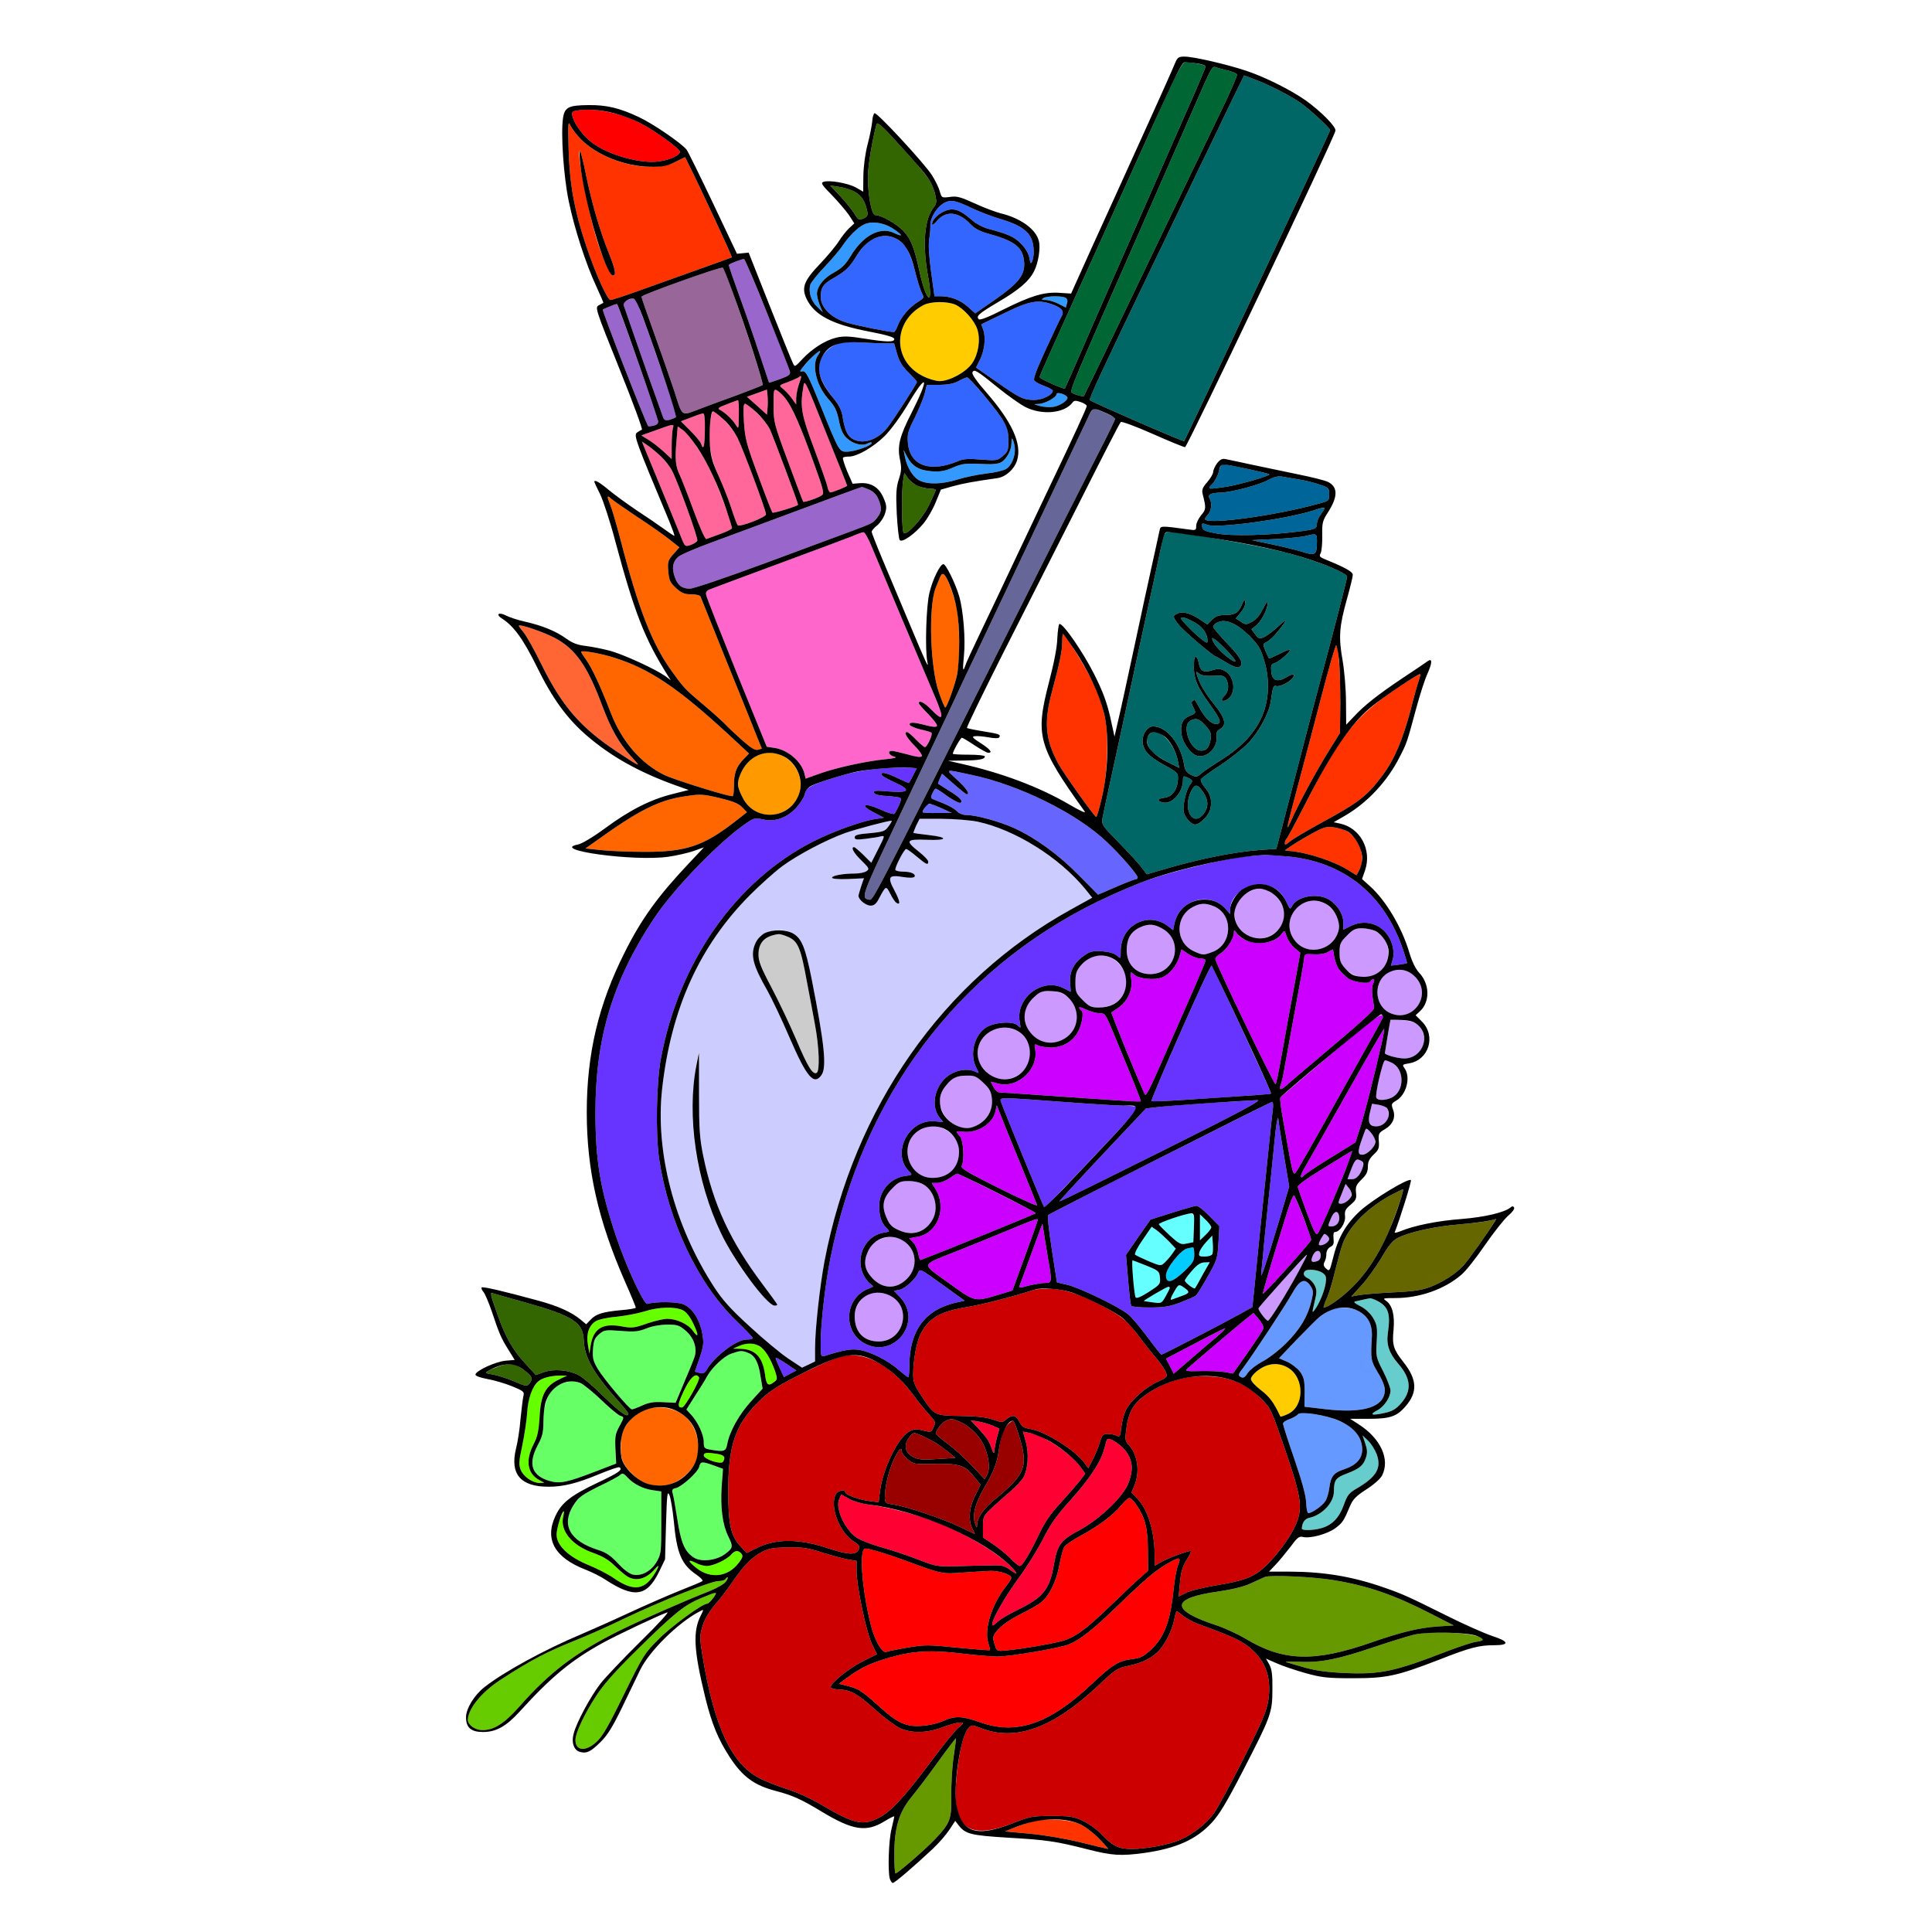 <?xml version="1.0" encoding="utf-8"?>
<!-- Generator: Adobe Illustrator 21.0.0, SVG Export Plug-In . SVG Version: 6.00 Build 0)  -->
<svg version="1.1" baseProfile="tiny"
	 id="svg2" inkscape:version="0.91 r13725" sodipodi:docname="Basic_987.svg" xmlns:cc="http://creativecommons.org/ns#" xmlns:dc="http://purl.org/dc/elements/1.1/" xmlns:inkscape="http://www.inkscape.org/namespaces/inkscape" xmlns:rdf="http://www.w3.org/1999/02/22-rdf-syntax-ns#" xmlns:sodipodi="http://sodipodi.sourceforge.net/DTD/sodipodi-0.dtd" xmlns:svg="http://www.w3.org/2000/svg"
	 xmlns="http://www.w3.org/2000/svg" xmlns:xlink="http://www.w3.org/1999/xlink" x="0px" y="0px" viewBox="0 0 1024 1024"
	 xml:space="preserve">
<sodipodi:namedview  bordercolor="#666666" borderopacity="1" gridtolerance="10" guidetolerance="10" id="namedview336" inkscape:current-layer="svg2" inkscape:cx="523.69995" inkscape:cy="398.68105" inkscape:pageopacity="0" inkscape:pageshadow="2" inkscape:window-height="974" inkscape:window-maximized="1" inkscape:window-width="1920" inkscape:window-x="0" inkscape:window-y="1" inkscape:zoom="0.7375" objecttolerance="10" pagecolor="#ffffff" showgrid="false">
	</sodipodi:namedview>
<g id="g6" transform="translate(0,1024) scale(0.1,-0.1)">
	<path id="path8" fill="none" d="M0,5120V0h5120h5120v5120v5120H5120H0V5120z M6420,9916c268-61,477-165,613-304c27-27,47-57,45-65
		c-10-46-785-1676-797-1677c-7,0-85,32-173,71s-164,67-168,62c-5-4-104-197-220-428c-117-231-300-593-407-804
		c-106-211-191-386-188-389s42-11,86-18c86-14,94-17,85-32c-3-6-25-6-57,0c-28,5-60,8-72,6c-18-2-13-9,31-37c50-32,65-51,40-51
		c-7,0-40,18-73,40s-63,40-67,40c-7,0-48-73-48-85c0-3,38-5,85-5s85-4,85-9c0-15-29-21-113-22l-82-1l65-15c216-48,419-124,579-218
		c56-33,88-47,80-36c-249,348-263,401-189,686c27,104,43,186,44,233c2,39,7,73,11,75c19,5,128-153,185-268c45-89,66-147,84-224
		l23-105l16,70c15,62,48,214,123,564c13,63,31,144,39,180s23,108,35,160c11,52,23,106,26,119c5,25,4,25,152,5c40-6,42-5,42,19
		c0,14,12,39,26,56c27,32,27,38,8,113c-5,22,0,35,25,63c17,20,31,44,31,54s10,31,21,46c17,21,28,26,48,21c14-3,78-16,141-30
		c63-13,173-36,244-51c70-14,141-32,156-40c52-27,51-79-2-161c-29-45-31-56-30-122c1-40-3-82-8-93c-9-16-6-21,17-31
		c113-46,153-68,153-85c0-10-14-67-31-128c-41-147-45-201-23-326c10-58,18-156,18-222l1-118l39,41c55,60,131,120,263,208
		c64,42,121,81,129,87c26,19,26-6,1-63c-15-32-42-116-61-187c-49-181-49-182-86-254c-65-130-170-243-289-313l-62-36l33-7
		c108-23,170-139,133-248l-16-46l42-38c85-76,170-220,209-353c14-47,33-86,52-106c56-59,58-153,5-203l-24-22l33-33
		c77-77,37-205-68-222c-36-6-37-7-23-27c33-47,9-139-44-170c-27-16-28-19-18-47c16-41,0-80-43-105c-32-19-35-23-32-63
		c3-37-1-47-27-71c-23-22-31-38-31-65s-8-43-34-68c-28-28-32-38-29-69c4-31,0-40-28-64c-28-23-33-33-30-62c3-35-28-83-54-83
		c-7,0-9-13-7-34c3-27,0-37-17-45c-13-7-21-22-21-37c0-14-4-33-10-43c-7-14-5-23,9-35c17-16,19-13,35,51c27,112,68,184,145,255
		c67,61,256,176,269,163c5-5-60-212-86-277c-2-4,12-1,30,6c71,30,199,56,324,65c122,10,227,34,260,61c8,8,14,8,19,0c4-7-10-26-33-45
		c-21-19-76-88-122-155s-101-137-124-156c-89-77-221-124-351-124c-65,0-68-1-48-15c33-23,46-77,39-154c-8-79-1-103,53-171
		c73-93,76-160,8-237c-45-51-81-63-194-63h-97l45-29c117-75,168-186,124-272c-9-17-45-49-83-73c-54-35-71-52-86-87
		c-34-81-40-90-79-119c-42-31-134-56-172-46c-19,5-30-4-65-52c-24-31-59-74-78-94l-36-38h114c179-1,329-26,495-84
		c98-34,127-47,326-146c97-49,209-98,248-111c90-29,94-49,10-49c-79,0-127-12-292-77c-223-86-276-98-457-98c-137,0-166,4-250,27
		c-53,15-122,38-153,52l-57,25l18-32c13-25,17-55,16-132c0-123-8-143-158-434c-83-161-123-228-163-271c-83-90-188-137-358-161
		c-124-17-171-14-300,19c-169,43-216,50-424,62c-194,12-223,19-259,64l-19,25l-31-47c-17-26-57-72-89-102c-105-98-201-180-211-180
		c-5,0-12,10-16,23c-11,41-6,202,9,262c8,33,14,63,15,67c0,4-22-7-50-24c-98-61-169-50-335,50c-105,64-154,86-237,108
		c-119,30-182,76-251,182c-61,94-94,175-128,311c-63,257-68,356-23,442c15,30,15,30-8,18c-112-58-266-209-315-310
		c-17-35-60-125-96-199c-49-101-77-147-113-182c-52-52-74-63-108-54c-34,8-49,49-35,99c15,58,89,196,142,264c25,32,119,131,210,221
		c91,89,156,160,144,156c-38-12-269-121-343-162c-165-91-272-179-439-363c-72-79-125-109-195-109c-63,0-90,23-90,78
		c0,46,44,118,98,160c103,81,319,199,517,282c49,21,162,71,250,112s210,94,270,118c61,24,114,46,118,50s-10,19-32,34
		c-80,55-104,113-120,287c-6,58-16,119-23,135c-11,25-13,4-18-156l-5-185l-33-68c-64-130-132-139-284-39c-24,16-70,39-103,52
		c-84,32-132,67-161,115c-31,53-31,105,0,170c32,70,82,109,223,176c113,53,136,70,116,82c-5,3-50-13-102-34c-122-51-194-69-274-69
		c-148,0-205,67-172,202c9,34,20,106,24,158c5,52,12,106,15,120c6,23,2,27-61,53c-37,15-96,32-130,38c-37,7-63,16-63,23
		c0,20,106,69,160,74l48,4l-32,52c-40,63-50,88-88,201c-17,50-37,98-46,108c-8,9-12,20-9,23c6,6,107-17,305-71c102-28,172-60,219-99
		l30-25l23,24c29,31,65,42,163,51c42,3,77,10,77,13c0,4-26,68-59,142c-141,322-201,589-201,894c0,309,62,572,201,847
		c88,177,179,302,342,474l78,83l-56-20c-126-44-334-48-544-11c-100,18-125,35-67,46c20,4,79,39,143,86c130,96,240,152,356,181l87,22
		l-62,22c-197,70-350,155-480,268c-103,89-181,196-262,362c-73,148-123,217-186,257c-35,22-16,36,23,15c18-9,63-24,100-32
		c92-21,163-50,217-89c35-25,61-35,107-40c33-4,91-16,129-26c74-21,236-96,288-132l31-23l-16,25c-123,196-175,329-278,712
		c-27,103-64,215-80,248c-17,34-31,64-31,66c0,14,28-2,79-45c32-26,98-74,147-107c49-32,112-75,141-96s54-38,57-38s-9,33-25,73
		c-182,434-191,460-173,474c9,7,21,14,26,15c6,2-49,149-120,326c-127,316-129,323-108,334c11,6,22,12,24,13c1,1-16,40-37,86
		c-55,118-116,305-146,450c-28,132-43,359-31,443c9,58,29,68,136,69c94,1,163-15,265-63c75-35,223-136,254-173c7-9,70-137,140-284
		l127-268l31,3l31,3l112-283c62-156,117-293,123-304c9-20,11-19,49,22c51,55,121,100,179,114c37,9,66,9,146-4c124-20,163-20,163-3
		c0,10-42,22-135,40c-194,37-289,87-330,173c-28,59-14,96,69,183c40,42,86,97,101,121c16,25,41,57,56,71l27,25l-29,45
		c-17,24-58,72-91,106c-51,52-59,63-44,69c29,11,128-6,171-29l40-23l1,86c1,51,10,118,23,167c12,45,22,99,24,120c1,21,7,40,12,43
		c13,6,263-264,304-328c18-28,37-67,42-86c10-35,10-35,53-30c37,6,57,0,132-34c49-23,112-46,139-53c104-25,186-84,201-146
		c10-38-3-117-25-160c-27-54-81-100-194-166c-101-60-115-73-99-89c6-6,51,11,129,51c149,74,216,94,298,89l62-4l113,251
		c63,137,183,403,268,590s161,357,169,378c14,33,19,37,52,37C6299,9940,6362,9929,6420,9916z"/>
	<path id="path10" fill="#006633" d="M6157,9678c-58-128-185-408-282-623c-97-214-182-403-190-420c-86-189-175-388-175-393
		c0-9,129-67,134-61c2,2,40,90,86,194c45,105,116,267,157,360c42,94,130,296,198,450c67,154,164,373,214,487c50,113,91,211,91,216
		c0,8-68,22-110,22C6268,9910,6235,9849,6157,9678z"/>
	<path id="path12" fill="#006633" d="M6373,9773c-28-65-160-365-293-668c-405-920-412-937-398-947c16-10,58-22,63-17
		c3,3,305,631,566,1176c32,67,102,211,154,320c53,108,94,202,91,208c-2,6-26,16-52,22c-27,7-56,14-65,18
		C6427,9889,6413,9865,6373,9773z"/>
	<path id="path14" fill="#006666" d="M6517,9683c-41-87-115-239-163-338c-47-99-108-225-134-280s-74-156-108-225
		c-287-597-341-714-335-721c14-12,494-221,499-217c7,7,774,1641,774,1648c0,11-112,114-160,147c-56,38-167,95-240,122
		c-30,12-55,21-56,21C6594,9840,6559,9769,6517,9683z"/>
	<path id="path16" fill="#FF0000" d="M3052,9653c-20-4-23-9-17-31c10-41,55-101,103-138c80-61,241-109,339-101c60,4,125,31,127,52
		c1,15-129,110-206,150C3287,9643,3147,9671,3052,9653z"/>
	<path id="path18" fill="#FF3300" d="M3014,9445c5-180,30-320,92-505c48-144,113-290,130-290c7,0,69,20,136,44c68,24,209,75,313,112
		c105,37,192,69,194,70c3,3-170,376-230,495l-18,36l-53-26c-129-64-378-3-500,122c-23,23-47,56-55,72C3011,9602,3010,9588,3014,9445
		z M3106,9313c29-143,74-299,120-412c35-88,42-121,23-121c-15,0-64,112-92,210c-51,177-105,470-82,448
		C3079,9434,3093,9378,3106,9313z"/>
	<path id="path20" fill="#336600" d="M4646,9582c-21-74-46-223-46-277c0-102,20-205,39-205c33,0,117-48,152-87c38-42,55-86,84-218
		c36-163,74-181,44-20c-31,169-20,304,30,366c15,18,16,30,9,62c-16,73-37,102-209,289C4676,9572,4650,9595,4646,9582z"/>
	<path id="path22" fill="#336600" d="M4453,9201c29-31,63-73,75-93c21-34,25-36,48-26c22,10,25,17,20,41c-15,76-56,112-145,126
		l-51,8L4453,9201z"/>
	<path id="path24" fill="#3366FF" d="M5025,9173c-46-11-95-79-94-129c1-16-2-48-6-72c-5-27-1-92,10-172l18-130h31
		c54,0,106-20,146-56l39-35l111,77c126,89,157,132,147,206c-9,71-54,103-197,142c-36,10-66,26-85,47c-65,68-131,75-179,18
		c-14-17-26-25-26-17c1,33,61,78,105,78c32,0,57-14,112-61c18-16,52-33,75-40c115-31,142-43,179-80c24-24,40-51,45-76
		c6-31,8-34,15-18c14,37,9,99-10,131c-25,41-70,67-161,94c-41,12-106,37-145,55C5075,9173,5053,9179,5025,9173z"/>
	<path id="path26" fill="#3399FF" d="M4575,9048c-33-18-75-60-108-108c-16-25-60-76-97-115c-37-38-70-81-75-93c-11-38,3-86,36-118
		l30-29l-16,37c-8,21-15,48-15,60c0,39,36,85,91,114c41,23,61,42,89,89c65,107,155,155,227,121c53-25,50-13-5,23
		C4680,9062,4615,9070,4575,9048z"/>
	<path id="path28" fill="#3366FF" d="M4615,8966c-24-15-53-46-73-79c-38-63-59-84-124-121c-55-31-68-50-68-100c0-55,55-111,135-135
		c51-16,225-51,253-51c4,0,14,16,21,36c16,43,61,96,107,124c33,21,33,22,19,49c-8,16-24,68-36,117s-33,103-46,122
		C4755,8993,4684,9007,4615,8966z"/>
	<path id="path30" fill="#9966CC" d="M3900,8854c-19-8-35-16-37-18c-2-1,23-74,55-162c32-87,80-226,107-309c27-82,50-151,51-153
		c1-1,27,7,59,19c49,18,56,24,51,43c-12,47-234,590-242,593C3939,8868,3919,8862,3900,8854z"/>
	<path id="path32" fill="#996699" d="M3613,8752c-117-42-213-80-213-85c0-4,29-88,64-185s84-237,108-309c48-149,34-139,143-98
		c33,13,119,44,190,70c72,27,133,51,137,54c10,9-190,602-211,622C3828,8825,3729,8793,3613,8752z"/>
	<path id="path34" fill="#3399FF" d="M5530,8660c-12-8-9-10,13-10c15,0,45-9,67-20l39-20l6,21c5,14,2,25-6,30
		C5630,8673,5549,8672,5530,8660z"/>
	<path id="path36" fill="#9966CC" d="M3322,8648c-15-8-21-17-16-27c3-9,25-72,49-141c47-137,149-424,160-453c6-14,14-17,34-12
		c14,4,29,10,33,14c5,4-25,103-66,221c-113,328-143,405-157,407C3351,8658,3335,8654,3322,8648z"/>
	<path id="path38" fill="#FFCC00" d="M4895,8623c-163-85-166-294-6-375c30-16,71-28,91-28c53,0,140,47,173,95c33,49,45,126,27,180
		c-16,48-74,112-118,131C5017,8644,4933,8643,4895,8623z"/>
	<path id="path40" fill="#3366FF" d="M5323,8580l-122-59l11-31c14-41,6-109-19-159l-20-39l106-74c129-90,144-97,202-98
		c44,0,99,27,99,49c0,5-20,16-44,25c-25,9-49,22-54,29c-7,8,13,61,62,167c39,85,77,165,84,176c14,26-3,45-57,63
		C5499,8653,5453,8644,5323,8580z"/>
	<path id="path42" fill="#9966CC" d="M3233,8617c-17-7-34-15-38-18c-5-5,228-604,241-618c2-2,15,0,29,3c18,5,25,12,23,25
		c-5,31-213,621-218,620C3267,8629,3251,8623,3233,8617z"/>
	<path id="path44" fill="#3366FF" d="M4449,8421c-66-22-109-76-109-137c0-37,31-99,79-157c26-31,41-61,46-90c11-71,25-105,50-121
		c54-35,135-10,189,58c33,42,156,233,156,242c0,3-20,25-44,49c-33,32-49,58-61,99l-16,56h-43c-24,0-83,2-132,5
		C4515,8427,4463,8426,4449,8421z"/>
	<path id="path46" fill="#3399FF" d="M4299,8343c-19-21-41-46-49-56c-12-17-12-18,5-15c16,2,30-24,92-177c101-251,101-250,144-249
		c41,1,129,32,129,46c0,5-9,4-21-2c-28-16-79-3-111,28c-19,17-31,43-39,81c-13,66-22,85-62,130c-62,72-86,179-51,229
		C4360,8393,4337,8384,4299,8343z"/>
	<path id="path48" fill="none" d="M5154,8266c-4-9,24-49,73-105c137-157,190-274,164-360c-14-47-59-88-104-95c-133-19-180-28-236-43
		l-64-18l-28-68c-15-37-44-87-64-111c-45-55-112-103-126-89c-5,5-12,68-16,140c-5,108-3,140,11,183s15,61,6,104c-15,71-2,124,61,247
		c96,190,86,222-16,51c-41-69-93-140-126-173c-60-59-146-109-189-109c-15,0-29-2-32-6c-3-3,7-35,22-72l29-66l39,3
		c59,4,100-22,124-76c17-39,19-52,9-84c-6-21-25-49-41-63c-17-13-30-29-30-35c0-5,25-69,56-143c31-73,94-223,140-333
		c99-236,107-251,99-212c-13,63-6,298,11,364c16,70,57,153,74,153c14,0,65-105,84-171c22-75,34-230,25-314c-7-73-6-91,6-56
		c3,12,38,88,77,169s126,264,193,407c68,143,151,319,185,390c125,261,190,404,190,413c0,6-15,15-32,21c-26,9-35,9-43-2
		c-43-58-162-69-251-24c-27,14-92,60-144,102C5177,8277,5162,8286,5154,8266z"/>
	<path id="path50" fill="#FF6699" d="M4234,8241c-5-4-31-16-58-26c-48-17-48-18-28-34c12-9,33-31,47-50l25-35v35c1,19,7,52,15,74
		C4250,8246,4250,8255,4234,8241z"/>
	<path id="path52" fill="#3366FF" d="M5080,8220c-24-13-55-19-101-20h-67l-11-46c-7-25-30-82-52-127c-36-71-41-87-37-134
		c10-121,117-160,266-97c29,12,56,14,123,8c81-6,87-5,114,19c27,22,30,31,30,84c0,45-6,68-25,100c-35,58-181,233-194,233
		C5120,8239,5099,8231,5080,8220z"/>
	<path id="path54" fill="#FF6699" d="M4257,8184c-17-100-9-144,57-319c35-94,67-185,71-202c3-18,11-33,16-33c12,0,89,31,89,36
		c0,7-208,523-218,540C4265,8218,4261,8213,4257,8184z"/>
	<path id="path56" fill="#FF6699" d="M4012,8156l-53-19l53-47l53-48l3,34c2,19,2,49,0,67l-3,32L4012,8156z"/>
	<path id="path58" fill="#FF6699" d="M4100,8091c0-87,2-96,77-298c42-114,78-210,80-212c4-6,81,20,99,34c14,9,8,32-44,175
		c-92,256-141,353-192,380C4101,8180,4100,8177,4100,8091z"/>
	<path id="path60" fill="#3399FF" d="M5600,8151c0-17-62-51-95-52c-29-1-29-1,8-11c21-6,53-7,72-4c42,8,84,41,70,54
		C5639,8154,5600,8163,5600,8151z"/>
	<path id="path62" fill="#FF6699" d="M3852,8097c-46-17-51-22-35-30c28-15,64-49,82-78c16-26,16-25,17,52c1,44-1,78-5,78
		C3908,8118,3881,8109,3852,8097z"/>
	<path id="path64" fill="#FF6699" d="M3943,8003c6-89,13-116,76-286c38-104,72-191,75-194c5-5,136,35,136,42c0,10-133,365-150,401
		c-21,43-110,134-131,134C3940,8100,3939,8075,3943,8003z"/>
	<path id="path66" fill="#666699" d="M5762,8017c-16-34-129-273-252-532c-122-258-264-558-315-665s-111-233-132-280
		c-73-154-280-593-338-715c-156-329-162-347-119-353c22-3-5-56,739,1423c208,413,420,832,471,932c52,100,94,187,94,192
		c0,10-27,24-97,51C5794,8078,5788,8073,5762,8017z"/>
	<path id="path68" fill="#FF6699" d="M3764,8004c-13-104,1-191,44-284c21-47,52-123,67-170s31-89,35-94c11-11,150,42,150,58
		c0,21-118,337-150,403c-27,55-107,143-131,143C3775,8060,3768,8035,3764,8004z"/>
	<path id="path70" fill="#FF6699" d="M3662,8027l-53-20l50-50c28-28,53-58,57-69c12-39,19-14,20,72c1,60-2,90-10,89
		C3720,8048,3691,8039,3662,8027z"/>
	<path id="path72" fill="#FF6699" d="M3477,7960l-78-28l38-23c21-13,57-41,81-63l42-39v69c0,38,3,79,6,92
		C3574,7995,3574,7995,3477,7960z"/>
	<path id="path74" fill="#FF6699" d="M3585,7897c-8-92-4-130,17-173c8-16,41-100,73-187c34-93,62-156,69-154c6,2,39,14,74,27
		c34,12,62,26,62,31c0,20-66,201-101,277c-47,103-121,215-159,242l-28,20L3585,7897z"/>
	<path id="path76" fill="#3399FF" d="M5361,7892c-1-39-24-83-54-102c-13-8-45-12-82-10c-111,5-122,4-176-19c-41-18-66-22-111-19
		c-67,5-104,27-131,79l-18,34l7-35c11-57,42-108,76-126c45-23,120-21,202,4c37,12,106,26,152,32c46,5,94,16,108,25
		c39,26,57,100,36,150C5363,7922,5361,7919,5361,7892z"/>
	<path id="path78" fill="#FF6699" d="M3442,7803c22-54,67-163,100-243s66-162,74-182c15-35,17-36,46-26c16,6,32,16,34,23
		c5,13-101,306-134,370c-21,41-74,96-129,134l-31,21L3442,7803z"/>
	<path id="path80" fill="#006699" d="M6460,7740c-6-23-22-53-35-66c-28-28-24-29,75-14c74,12,235,59,227,66c-4,5-143,36-224,51
		C6473,7782,6471,7781,6460,7740z"/>
	<path id="path82" fill="#336600" d="M4787,7694c-10-61-8-272,3-279c19-12,101,78,135,150c19,40,35,75,35,79c0,3-14,6-30,6
		c-44,0-94,23-117,55l-20,28L4787,7694z"/>
	<path id="path84" fill="#006699" d="M6720,7695c-48-26-196-65-251-66c-50-1-70-11-59-29c16-25,11-69-9-89c-11-11-17-22-13-25
		c25-26,374,22,592,82c64,17,65,18,65,52c0,33-3,36-52,52c-28,10-78,22-110,27s-71,12-88,15C6775,7718,6751,7712,6720,7695z"/>
	<path id="path86" fill="#9966CC" d="M4500,7635c-36-13-175-65-310-115s-319-119-410-152s-175-69-186-80c-29-26-34-58-18-105
		c16-46,38-63,81-63c19,0,198,61,401,136c202,75,401,149,442,164c123,46,127,47,149,76c25,32,26,52,6,100c-10,23-26,39-49,49
		c-20,8-37,15-38,14C4566,7659,4536,7648,4500,7635z"/>
	<path id="path88" fill="#FF6600" d="M3220,7606c0-4,7-23,15-43c9-21,31-98,51-173c99-382,171-567,280-715c60-83,67-90,169-176
		c50-42,99-87,110-99s50-49,86-81c48-43,71-57,86-53l21,6l-23,56c-12,32-84,210-160,397c-75,187-139,346-142,353s-23,12-49,12
		c-36,0-51,6-81,33c-31,29-37,41-41,89c-4,50-2,58,27,91l32,36l-53,42c-29,23-107,78-173,121c-66,44-128,87-137,96
		C3228,7606,3220,7610,3220,7606z"/>
	<path id="path90" fill="#006699" d="M6960,7534c-149-47-504-95-560-76c-29,11-31,10-28-11c3-18,13-23,78-35c79-14,259-10,417,9
		c103,12,113,16,113,44c0,12,9,34,20,48C7033,7555,7030,7556,6960,7534z"/>
	<path id="path92" fill="#FF66CC" d="M4520,7399c-25-10-198-75-385-144s-353-131-368-137c-22-8-28-16-24-32c2-12,75-197,162-413
		l159-391l41-6c72-11,143-72,159-137l6-26l78,28c89,31,243,65,347,75c48,5,62,9,46,13c-30,8-40,31-14,31c10,0,48-9,85-19
		c44-13,70-16,74-9c4,5-14,31-40,57c-42,43-57,71-38,71c4,0,26-18,47-40s43-40,47-40c12,0,43,68,35,76c-3,4-30,12-59,18
		c-28,7-54,18-56,24c-5,16,21,15,85-2c35-9,55-11,59-4c4,5-17,33-45,62c-28,28-51,55-51,59c0,18,30,3,65-33c66-68,71-52,21,66
		c-69,161-290,686-336,797c-17,42-37,77-43,76C4570,7419,4545,7410,4520,7399z"/>
	<path id="path94" fill="#006666" d="M6161,7373c-6-27-22-100-35-163c-14-63-41-187-60-275s-56-257-81-375s-66-305-90-415
		s-47-217-51-238c-6-38-5-40,88-135c52-53,106-112,120-131l26-35l79,23c195,58,384,96,523,106l85,6l49,187c133,512,167,643,186,712
		c71,264,140,533,140,544c0,21-169,87-323,127c-158,40-553,109-627,109C6177,7420,6169,7408,6161,7373z M6600,7041c0-11-11-33-25-49
		l-25-30l27-17c25-17,28-17,60,0c22,12,41,36,58,69c14,30,24,43,24,31c1-32-35-101-62-121l-24-19l20-27c17-23,23-25,46-15
		c14,6,48,31,75,56c53,50,53,40-2-27c-19-24-45-48-57-54c-22-10-22-12-8-47c8-20,17-38,19-40s26,9,55,23c28,15,53,25,56,22
		c7-7-59-65-82-71c-17-5-20-13-17-45c5-48,32-58,81-29c37,22,51,19,31-6c-20-24-70-47-86-41c-14,5-18-5-28-78c-8-62-61-162-118-222
		c-29-31-96-84-149-119c-54-35-100-69-104-75c-3-6,5-24,19-41c32-37,40-68,32-113c-7-36-55-86-82-86c-20,0-52,35-60,65
		c-7,29,12,116,31,142c19,25,19,28-10,41c-23,11-25,10-25-14c0-65-60-130-108-117c-32,8-27,21,10,25c39,4,67,40,71,92
		c2,40,2,40-72,81c-86,47-115,81-115,130c0,38,27,75,56,75c71,0,145-91,163-198c5-33,13-46,36-58c28-14,32-14,58,8
		c16,13,63,45,105,71c100,63,169,134,208,215c44,89,51,206,18,313c-18,61-30,81-79,130c-66,65-124,90-166,71c-14-6-25-17-25-24
		c0-6,34-46,75-89c75-76,92-113,60-126c-9-3-38,8-66,26c-28,17-52,31-54,31c-12,0-172,136-196,167c-35,44-36,51-4,63
		c29,11,74-4,125-40l29-20l25,25c19,19,36,25,66,25c53,0,74,12,90,50C6594,7065,6600,7068,6600,7041z M6354,6724c8-42,26-51,73-36
		c28,9,42,8,63-3c53-28,64-117,18-150c-29-20-44-7-19,16c23,22,27,59,10,90c-9,17-19,20-68,17c-40-2-64,2-76,12c-17,14-17,13-10-10
		c14-47,43-95,95-159c55-69,63-106,25-126c-14-7-19-18-17-37c7-60-49-117-102-104c-33,8-75,65-83,110c-9,56,3,85,43,102
		c34,14,34,15,19,44c-10,19-12,31-4,35c6,4,11,5,13,4c1-2,15-25,30-52c29-52,67-82,91-73c20,7,11,28-48,110c-69,96-84,139-78,224
		C6331,6772,6347,6764,6354,6724z"/>
	<path id="path96" fill="#006666" d="M6260,6962c0-10,84-94,118-117c19-14,22-14,22-1c0,33-21,67-57,90
		C6299,6962,6260,6975,6260,6962z"/>
	<path id="path98" fill="#006666" d="M6437,6828c20-35,102-103,111-93c7,6-108,125-121,125C6422,6860,6427,6845,6437,6828z"/>
	<path id="path100" fill="#006666" d="M6092,6348c-21-21-14-64,15-93c16-15,54-40,85-56l58-29l-6,32C6225,6307,6136,6392,6092,6348z
		"/>
	<path id="path102" fill="#006666" d="M6314,6048c-48-93,7-196,65-122c27,35,27,73-1,114C6347,6085,6334,6087,6314,6048z"/>
	<path id="path104" fill="#006666" d="M6308,6419c-45-25-2-151,53-157c31-4,48,15,56,61c4,28,0,40-27,70
		C6357,6431,6338,6437,6308,6419z"/>
	<path id="path106" fill="#006699" d="M6920,7399c-19-5-91-12-160-16l-125-6l105-22c58-12,131-30,163-40c68-22,77-17,77,53
		C6980,7413,6979,7414,6920,7399z"/>
	<path id="path108" fill="#FF6600" d="M4980,7175c-6-14-15-37-21-52c-39-101-29-423,18-555c15-43,30-78,33-78c8,0,48,110,62,170
		c18,79,15,290-5,373c-20,80-55,167-68,167C4994,7200,4985,7189,4980,7175z"/>
	<path id="path110" fill="#FF6633" d="M2750,6923c0-3,12-19,26-36c15-18,58-95,95-171c109-220,206-332,399-460c132-87,131-86,74-24
		c-65,72-104,141-153,270c-78,209-141,299-251,357C2882,6890,2750,6935,2750,6923z"/>
	<path id="path112" fill="#FF3300" d="M5630,6838c0-47-13-111-54-263c-44-165-36-253,33-382c30-55,192-282,201-283c4,0,17,46,30,103
		c17,71,25,142,28,234c5,156-14,248-79,383c-37,77-144,250-155,250C5632,6880,5630,6861,5630,6838z"/>
	<path id="path114" fill="#FF3300" d="M7006,6557c-37-144-93-354-123-467c-66-247-71-271-40-200c38,87,135,266,200,370l59,95l2,155
		c1,156-10,310-22,310C7078,6820,7044,6702,7006,6557z"/>
	<path id="path116" fill="#FF6600" d="M3080,6785c0-3,13-23,28-44c29-40,79-148,128-276c58-152,159-270,284-332
		c52-25,332-113,363-113c4,0,7,24,7,54c0,67,12,102,51,142l29,30l-102,95c-273,252-422,353-612,413C3184,6777,3080,6795,3080,6785z"
		/>
	<path id="path118" fill="#FF3300" d="M7429,6609c-243-160-321-257-514-636c-47-92-90-172-95-177c-6-6-10-17-10-25c0-11,5-9,23,6
		c12,12,90,58,172,103c200,109,240,140,323,251c61,81,107,189,148,344c19,76,40,149,45,162c5,14,8,28,6,30S7481,6643,7429,6609z"/>
	<path id="path120" fill="#FF9900" d="M4015,6236c-39-17-70-52-90-98c-20-50-19-66,11-125c52-106,185-124,266-37
		C4318,6102,4172,6306,4015,6236z"/>
	<path id="path122" fill="#6633FF" d="M4700,6169c-114-8-189-22-295-56c-114-37-132-48-140-84c-4-17-26-50-48-74
		c-51-52-110-72-174-58c-38,9-47,7-80-15c-143-95-391-350-498-512c-218-329-309-633-309-1025c0-253,24-403,109-657
		c51-154,148-364,166-359c44,13,158,12,191-2c48-20,86-79,100-153c9-53,8-66-14-132l-25-72l25-7c18-4,27-1,35,13
		c41,73,160,164,214,164c18,0,33,3,33,8c0,4-40,46-90,94c-200,194-356,522-406,853c-20,134-15,405,9,535c96,512,394,937,803,1148
		c107,54,259,110,334,121l45,7l-54,28c-79,41-51,54,34,16c37-17,71-28,76-23c4,4,15,25,24,45c15,37,15,38-7,43c-13,2-45,6-72,7
		c-31,2-51,8-54,17c-4,11,11,12,82,6c107-9,117,9,26,49c-32,15-62,31-65,36c-13,21,16,17,74-10c35-17,65-30,67-30s13,18,23,39l20,39
		l-32,3C4809,6173,4752,6172,4700,6169z"/>
	<path id="path124" fill="#6666FF" d="M5073,6107c50-46,70-77,51-77c-4,0-35,25-69,55l-62,54l-12-26c-6-14-10-26-9-27
		c2-1,26-17,55-35c61-38,79-56,64-66c-6-3-36,12-68,34c-31,23-59,41-63,41s-12-11-18-25c-11-23-9-27,11-34c70-27,103-44,119-61
		c12-12,32-20,52-20c49,0,174-34,251-69c113-52,234-139,342-249l103-104l95,41c53,23,100,41,105,41c6,0,10,4,10,9
		c0,15-90,119-162,187c-158,152-467,305-723,358C5004,6164,5009,6166,5073,6107z"/>
	<path id="path126" fill="#FF6600" d="M3634,6020c-140-20-246-73-470-234l-61-43l86-9c47-5,151-9,231-9c213,0,306,31,462,150l77,60
		l-25,26c-19,20-49,32-114,48C3726,6031,3715,6032,3634,6020z"/>
	<path id="path128" fill="#6666FF" d="M4902,5960c-6-11-12-22-12-25s35-5,78-4h77l-54,25C4926,5985,4918,5986,4902,5960z"/>
	<path id="path130" fill="#CCCCFF" d="M4856,5864c-9-20-16-38-14-39s38-6,81-11c108-12,99-30-13-25c-108,4-113-5-40-63
		c28-22,50-45,50-53c0-20-10-16-61,27c-26,22-51,40-56,40c-11,0-63-101-57-111c3-5,22-9,42-9c41,0,68-13,59-27c-4-6-27-7-63-1
		c-75,12-82,0-42-74c29-55,32-78,9-63c-6,3-21,25-32,47c-23,45-23,45-60-24c-14-28-26-38-44-38c-27,0-65,32-65,53c1,8,27,92,30,92
		c0,0-38-2-85-4c-51-2-85,1-85,7c0,11,57,22,121,22c25,0,53,6,62,13c16,11,14,16-28,57c-41,40-57,70-38,70c4,0,26-19,49-41l42-42
		l37,73c36,71,36,72,13,67c-13-4-50-9-81-13c-47-6-57-4-57,8s18,17,80,22c73,7,81,10,100,37c12,16,19,29,16,29c-21,0-185-44-246-65
		c-102-37-251-115-335-177c-39-29-115-97-170-152c-269-271-419-605-466-1031c-36-334,66-721,273-1042c47-73,88-119,191-213
		c72-67,164-143,204-170l74-49l34,16l35,17v70c0,102,26,333,50,461c157,818,627,1489,1307,1865l112,62l-36,45
		c-98,119-277,252-416,309c-116,47-208,64-346,64h-117L4856,5864z M4206,5291c44-27,63-75,96-240c68-345,81-468,52-509
		c-40-57-78-12-169,198c-41,96-95,209-118,250c-78,136-92,191-61,255C4035,5306,4141,5331,4206,5291z M3705,4443c0-186,3-234,22-328
		c53-258,143-453,315-682c43-57,78-106,78-108c0-3-6-5-14-5c-22,0-121,114-188,214c-167,253-259,579-245,876c3,87,24,250,31,250
		C3705,4660,3705,4562,3705,4443z"/>
	<path id="path132" fill="#CCCCCC" d="M4093,5283c-12-2-33-16-47-30c-46-46-37-94,43-247c38-72,97-196,131-276
		c61-144,88-189,109-176c17,11,13,135-9,253c-11,59-29,158-41,218c-35,194-49,228-106,251C4140,5290,4133,5291,4093,5283z"/>
	<path id="path134" fill="#FF3300" d="M6952,5821c-40-22-88-51-107-64l-35-24l50-6c80-10,209-53,273-91l57-35l15,29
		c21,41,19,89-7,140s-66,78-129,85C7031,5860,7015,5856,6952,5821z"/>
	<path id="path136" fill="#6633FF" d="M6600,5700c-105-11-373-75-510-122c-63-22-187-75-275-118c-744-365-1243-1033-1414-1890
		c-27-136-51-344-51-444c0-77,0-78,23-72c99,31,137,37,177,32c59-8,156-56,212-106c26-22,49-40,52-40s6,28,6,63
		c0,183,83,295,244,332l49,11l-119,86c-112,81-119,85-127,64c-13-34-68-85-99-92l-30-6l31-32c126-130-31-333-189-245
		c-116,66-102,241,24,289c29,11,29,11,9,25c-11,8-28,30-37,49c-44,94,10,207,109,223c32,5,33,5,13,25c-27,27-38,62-38,117
		c0,79,59,147,137,158c40,5,40,6,21,25c-95,95-3,276,134,265l47-4l-19,24c-57,72-16,200,77,239c39,17,87,18,114,3c20-10,20-10,3,23
		c-35,68-12,167,49,210c43,30,146,38,171,13c17-17,17-16,11,18c-24,129,122,239,235,178l35-18l-3,51c-4,59,21,105,78,144
		c29,20,44,23,92,20c37-3,64-11,78-23c20-18,20-18,20,24c0,138,147,214,252,131l26-20l6,32c26,133,194,178,278,74l18-21v25
		c1,82,106,152,194,129c50-13,83-42,106-93c17-37,18-38,29-17c28,51,133,69,193,34c45-26,78-78,78-123v-38l37,19
		c93,47,196,0,223-102c7-26,8-51,2-73l-10-34l42,5c22,3,42,7,43,8c2,1-8,34-21,73c-100,293-315,466-614,493
		C6714,5710,6706,5710,6600,5700z"/>
	<path id="path138" fill="#CC99FF" d="M6609,5507c-72-47-86-134-33-197c70-82,209-43,230,65c13,69-59,155-131,155
		C6657,5530,6628,5520,6609,5507z"/>
	<path id="path140" fill="#CC99FF" d="M6926,5460c-90-28-121-136-59-210c94-112,281,6,217,136C7052,5449,6989,5479,6926,5460z"/>
	<path id="path142" fill="#CC99FF" d="M6321,5432c-94-51-92-185,3-232c51-24,55-24,106-4c103,41,107,197,5,240
		C6389,5455,6362,5454,6321,5432z"/>
	<path id="path144" fill="#CC99FF" d="M6045,5326c-45-20-67-50-72-100c-10-87,41-149,123-149c135,0,182,175,65,241
		C6117,5343,6088,5345,6045,5326z"/>
	<path id="path146" fill="#CC99FF" d="M7139,5281c-35-35-39-44-39-90c0-44,5-56,33-87c43-47,113-57,165-24c59,36,78,118,42,177
		c-24,41-67,63-121,63C7184,5320,7171,5314,7139,5281z"/>
	<path id="path148" fill="#CC00FF" d="M6540,5296c0-30-40-92-72-110c-16-10-28-24-26-31c9-39,314-671,319-662c4,7,17,68,29,137
		s28,157,35,195c7,39,25,136,40,217l27,148l-30,25c-17,14-36,42-42,61c-12,35-12,35-27,14c-46-66-191-64-238,4
		C6541,5313,6540,5313,6540,5296z"/>
	<path id="path150" fill="#CC00FF" d="M6251,5169c-15-48-52-93-91-109c-40-17-125-8-150,15c-20,18-20,18-14-27c8-55-20-116-68-149
		c-18-12-35-24-37-25c-4-4,168-425,179-437c4-4,27,38,52,95c198,447,268,609,268,618c0,5-13,10-29,10c-15,0-44,11-63,24l-36,24
		L6251,5169z"/>
	<path id="path152" fill="#CC00FF" d="M7036,5193c-17-9-47-13-75-11c-44,3-47,1-49-22s-12-79-72-405c-10-55-24-131-31-170
		c-6-38-15-80-20-91c-12-33-1-35,29-7c15,14,79,68,142,121c259,218,325,277,323,292c-1,8-5,36-9,61c-4,28-2,54,5,68
		c12,22-2,31-15,10c-4-7-24-9-51-6c-73,8-127,60-141,134l-7,41L7036,5193z"/>
	<path id="path154" fill="#CC99FF" d="M5785,5166c-17-7-43-28-58-45c-22-27-27-42-27-88c0-51,3-58,39-94c34-34,44-39,85-39
		c87,0,146,55,146,135C5970,5132,5868,5204,5785,5166z"/>
	<path id="path156" fill="#6633FF" d="M6257,4769c-88-198-157-363-154-365c2-3,78,0,168,6c397,26,463,30,466,34c4,4-304,666-315,678
		C6418,5126,6344,4967,6257,4769z"/>
	<path id="path158" fill="#CC99FF" d="M7358,5084c-78-42-76-168,3-210c127-65,239,97,134,194C7456,5104,7406,5110,7358,5084z"/>
	<path id="path160" fill="#CC99FF" d="M5520,4983c-24-9-61-46-76-75c-33-63-3-145,66-181c103-53,225,50,192,161c-18,58-61,94-119,98
		C5557,4988,5528,4987,5520,4983z"/>
	<path id="path162" fill="#CC00FF" d="M5720,4900c0-5,5-12,11-16c16-9,3-81-22-121c-29-47-81-75-138-75c-26,0-57,5-69,11
		c-20,10-20,9-15-23c17-105-95-207-197-179l-39,10l15-29c8-15,22-28,31-28s111-7,227-15c447-31,519-36,522-32c3,3-41,113-148,370
		c-39,94-41,97-72,97c-17,0-48,9-69,19C5737,4899,5720,4904,5720,4900z"/>
	<path id="path164" fill="#CC00FF" d="M7052,4650c-143-121-263-223-266-228s3-54,13-108s26-145,36-202c15-80,21-100,30-90
		c10,11,65,106,272,478c11,19,59,104,106,189c48,84,87,157,87,161C7330,4879,7286,4847,7052,4650z"/>
	<path id="path166" fill="#CC99FF" d="M7370,4835c-1,0-30-172-30-177c0-9,68-28,103-28c71,0,118,60,101,127
		C7528,4819,7493,4835,7370,4835z"/>
	<path id="path168" fill="#CC99FF" d="M5275,4785c-47-17-82-57-91-102c-9-47,2-79,39-119c83-91,237-31,237,92
		C5460,4753,5369,4817,5275,4785z"/>
	<path id="path170" fill="#CC00FF" d="M7140,4448c-106-189-206-365-222-392c-16-26-26-51-23-54c3-4,9-1,14,6c4,6,67,49,141,94
		l134,83l29,90c24,79,65,239,112,444c8,35,13,66,11,68S7246,4636,7140,4448z"/>
	<path id="path172" fill="#CC99FF" d="M7310,4526c-12-52-19-100-15-105c8-15,48-14,80,1c71,32,71,154,0,186c-14,7-30,12-34,12
		C7336,4620,7322,4578,7310,4526z"/>
	<path id="path174" fill="#CC99FF" d="M5064,4530c-27-11-72-65-80-96c-23-93,79-196,168-169c72,23,113,83,105,154c-4,37-13,52-46,83
		c-34,32-47,38-83,37C5104,4539,5076,4535,5064,4530z"/>
	<path id="path176" fill="#6633FF" d="M5305,4401c10-32,224-554,229-559c5-4,55,47,354,364c114,122,148,163,136,168c-9,3-41,6-72,6
		s-176,9-322,20C5293,4425,5297,4425,5305,4401z"/>
	<path id="path178" fill="#6633FF" d="M6410,4394c-118-8-242-17-276-22l-60-7l-231-245c-127-135-229-246-228-248
		c2-2,247,119,544,267c430,215,534,271,504,270C6642,4408,6528,4401,6410,4394z"/>
	<path id="path180" fill="#6633FF" d="M6150,4104c-322-162-589-299-594-304s3-82,19-183l27-174l52-12c64-14,279-118,325-157
		c19-15,65-70,103-121c37-51,71-93,74-93c7,0,322,163,410,212l72,40l12,117c6,64,20,199,30,301c11,102,29,275,40,385
		c11,110,23,219,26,243c3,23,2,42-3,42C6739,4400,6472,4266,6150,4104z M6409,3796l54-55l-5-88c-5-84-8-93-57-179
		c-28-50-56-96-63-101c-7-6-45-22-83-37c-57-21-87-26-162-26c-51,0-94,4-97,9c-4,5-11,68-17,140l-11,130l65,94l65,93l114,36
		c62,20,120,36,128,37C6349,3850,6380,3826,6409,3796z"/>
	<path id="path182" fill="#66FFFF" d="M6217,3783c-43-13-77-28-75-32c2-5,28-31,58-59c51-46,59-50,90-43l35,7l3,77
		C6331,3823,6336,3821,6217,3783z"/>
	<path id="path184" fill="#66FFFF" d="M6360,3735v-69l30,29c17,16,30,34,30,40s-13,24-30,40l-30,29V3735z"/>
	<path id="path186" fill="#66FFFF" d="M6056,3668c-27-38-44-73-40-78c5-4,38-20,73-35c61-25,64-26,83-8c11,10,29,31,40,46l20,29
		l-38,40c-22,22-50,48-64,58l-26,18L6056,3668z"/>
	<path id="path188" fill="#66FFFF" d="M6394,3658c-17-18-34-43-37-55c-5-21-1-23,29-23c40,0,47,11,42,70l-3,41L6394,3658z"/>
	<path id="path190" fill="#00CCFF" d="M6293,3623c-34-7-113-105-113-142c0-47,32-40,96,20c47,45,54,57,54,90c0,22-3,38-7,38
		C6318,3628,6305,3625,6293,3623z"/>
	<path id="path192" fill="#66FFFF" d="M6005,3468c4-51,10-98,14-104c4-8,28,2,69,28c60,39,63,42,60,76s-6,37-72,64
		c-38,15-71,28-73,28C6000,3560,6002,3518,6005,3468z"/>
	<path id="path194" fill="#66FFFF" d="M6318,3505c-21-23-38-47-38-52c0-11,49-48,54-41c2,2,20,33,40,71l38,67l-29-1
		C6363,3548,6344,3536,6318,3505z"/>
	<path id="path196" fill="#66FFFF" d="M6220,3388c-16-28-19-40-9-36c8,3,31,11,52,19c43,15,45,22,15,43
		C6247,3436,6247,3435,6220,3388z"/>
	<path id="path198" fill="#66FFFF" d="M6123,3383c-34-20-61-38-60-39c1,0,23-4,48-7c45-6,46-5,67,32C6214,3433,6209,3434,6123,3383z
		"/>
	<path id="path200" fill="#CC99FF" d="M7261,4344c-9-35-9-49,0-60c28-34,99-2,99,44c0,38-10,48-51,56l-37,6L7261,4344z"/>
	<path id="path202" fill="#CC00FF" d="M5276,4350c-13-67-99-119-176-108c-35,5-36,2-12-25c18-20,25-127,9-157c-6-12,36-37,199-118
		c114-57,204-97,201-90c-2,7-44,110-92,228c-49,118-96,235-105,259l-17,43L5276,4350z"/>
	<path id="path204" fill="#6633FF" d="M6767,4290c-4-19-11-87-17-150c-6-63-20-198-31-300c-10-102-22-212-24-245c-3-33-8-78-10-100
		c-6-48,17,19,97,283l51,173l-23,137c-13,75-26,160-30,187C6774,4325,6774,4325,6767,4290z"/>
	<path id="path206" fill="#CC99FF" d="M4873,4250c-114-69-63-253,70-253c85,0,140,55,140,139C5083,4239,4963,4305,4873,4250z"/>
	<path id="path208" fill="#CC99FF" d="M7236,4250c-22-58-36-105-36-116c0-22,39-16,65,11c31,31,32,56,1,92
		C7247,4259,7240,4262,7236,4250z"/>
	<path id="path210" fill="#CC00FF" d="M7020,4051c-89-54-144-94-142-102s24-70,49-138c41-108,48-121,59-106c23,31,190,435,181,435
		C7165,4140,7099,4100,7020,4051z"/>
	<path id="path212" fill="#CC99FF" d="M7183,4087c-5-6-17-31-25-54l-16-43h24c24,0,46,25,58,67C7232,4083,7199,4108,7183,4087z"/>
	<path id="path214" fill="#CC00FF" d="M5031,3994c-19-13-47-24-63-24h-30l20-32c63-103,11-237-99-254l-40-7l21-22c11-12,23-39,27-59
		c3-20,9-35,13-34c115,43,610,244,610,248c0,6-407,210-417,209C5068,4019,5050,4007,5031,3994z"/>
	<path id="path216" fill="#CC99FF" d="M4730,3942c-50-50-59-94-31-156c16-38,29-51,67-67c123-55,236,65,177,188c-22,48-66,73-127,73
		C4773,3980,4763,3976,4730,3942z"/>
	<path id="path218" fill="#CC99FF" d="M7121,3938c-6-16-15-39-21-53c-8-21-7-25,8-25c45,1,69,49,42,82l-18,23L7121,3938z"/>
	<path id="path220" fill="#666600" d="M7373,3906c-124-67-220-163-256-257c-9-24-27-90-41-146c-13-56-33-122-45-147
		c-11-25-18-46-15-46c23,0,97,53,157,113c78,79,145,185,195,307c33,83,74,202,69,206C7436,3938,7407,3924,7373,3906z"/>
	<path id="path222" fill="#CC00FF" d="M6820,3809c-87-279-129-423-126-426c4-5,256,275,256,286c0,13-81,224-91,235
		C6855,3908,6837,3866,6820,3809z"/>
	<path id="path224" fill="#CC99FF" d="M7055,3784c-19-45-19-44,4-44c25,0,43,24,39,51C7093,3827,7072,3824,7055,3784z"/>
	<path id="path226" fill="#CC00FF" d="M5355,3724c-71-30-193-79-270-110c-213-85-206-65-58-173c144-104,135-102,274-61l65,20l67,183
		c37,100,67,186,67,190C5500,3784,5496,3782,5355,3724z"/>
	<path id="path228" fill="#666600" d="M7890,3769c-19-4-91-13-160-19c-130-11-259-40-321-71c-27-14-49-39-88-107
		c-29-48-76-114-106-146l-53-58l37,7c20,4,101,11,181,15c111,5,158,12,201,29c67,26,133,68,175,113c33,34,183,251,172,247
		C7926,3778,7909,3774,7890,3769z"/>
	<path id="path230" fill="#CC00FF" d="M5468,3600c-31-85-59-163-63-172c-6-15-3-16,47-2c29,7,68,14,86,14c38,0,39,3,17,129
		c-8,47-18,108-22,136l-8,50L5468,3600z"/>
	<path id="path232" fill="#CC99FF" d="M7002,3675c-7-14-12-28-12-30c0-11,30-4,45,11c12,12,13,19,4,30
		C7023,3706,7015,3704,7002,3675z"/>
	<path id="path234" fill="#CC99FF" d="M4662,3670c-33-15-47-29-62-64c-25-55-18-96,24-141c56-59,129-59,185-1
		C4911,3569,4795,3731,4662,3670z"/>
	<path id="path236" fill="#CC99FF" d="M6958,3585c-13-30-7-39,21-30c14,4,21,15,21,31C7000,3618,6973,3618,6958,3585z"/>
	<path id="path238" fill="#CC99FF" d="M6796,3451c-69-77-126-143-126-146c0-12,41-65,50-65c5,0,33,39,63,88c62,101,151,262,144,262
		C6925,3590,6866,3527,6796,3451z"/>
	<path id="path240" fill="#66CCCC" d="M6917,3503c-13-13-7-28,15-38c13-6,29-23,37-39c11-24,11-37-2-89c-13-54-13-58,0-41
		c24,31,52,97,59,141c5,35,3,43-17,57C6986,3510,6929,3516,6917,3503z"/>
	<path id="path242" fill="#6699FF" d="M6850,3387c-38-68-209-327-259-394c-29-38-30-43-15-51c14-8,22-3,38,22c12,17,46,43,76,59
		c30,15,87,58,126,97c74,73,116,143,136,229c10,43,9,53-6,75C6917,3468,6890,3458,6850,3387z"/>
	<path id="path244" fill="#CC0000" d="M5485,3405c-110-36-272-78-350-91c-152-24-211-58-256-145c-21-41-39-140-39-213
		c0-41,7-59,44-115c70-105,67-103,208-106c86-1,137-7,171-19c43-15,51-16,65-3c36,31,57,29,74-7c14-28,23-34,60-40
		c77-12,239-114,286-180l20-28l25,48c14,27,30,68,37,92c12,37,17,42,42,42c16,0,37-4,47-10c16-8,19-3,24,44c3,29,14,71,25,93
		c27,53,102,119,167,149c52,24,54,26,44,52c-6,14-31,51-56,80c-26,30-68,84-95,120c-52,72-93,104-208,162c-114,57-191,80-263,79
		C5523,3409,5491,3407,5485,3405z"/>
	<path id="path246" fill="#336600" d="M2600,3384c0-3,16-50,35-106c44-126,82-192,151-267l54-59l42,15c53,19,131,12,184-15
		c22-11,83-63,136-116c86-84,128-114,128-88c0,4-26,36-58,72c-128,144-174,225-178,318s-57,127-304,197c-91,25-171,48-177,50
		C2606,3388,2600,3387,2600,3384z"/>
	<path id="path248" fill="#CC99FF" d="M4604,3380c-41-16-74-68-74-116c0-84,47-134,127-134c105,0,165,116,107,206
		C4735,3380,4657,3402,4604,3380z"/>
	<path id="path250" fill="#66CCCC" d="M7235,3353c-72-15-70-12-23-37c26-13,52-38,66-62c20-34,23-49,19-122c-5-81-4-86,34-160
		c21-42,39-88,39-102c0-36-34-86-70-105c-44-23-31-29,34-15c43,9,62,19,90,50c60,67,56,133-13,212c-48,55-64,102-55,162
		c10,76,7,117-13,138c-19,21-67,49-80,47C7259,3358,7246,3356,7235,3353z"/>
	<path id="path252" fill="#66FF00" d="M3415,3289c-33-10-99-23-147-28c-49-4-98-15-111-24c-36-23-51-68-41-124l8-48l6,40
		c14,93,63,124,164,105c56-10,67-9,135,15c41,14,89,25,108,25c49,0,110-28,134-62c32-44,34-27,4,36c-17,36-37,62-55,71
		C3580,3316,3487,3313,3415,3289z"/>
	<path id="path254" fill="#6699FF" d="M7045,3293c-46-24-63-40-169-150l-97-102l44-19c24-11,55-35,68-53c20-29,24-45,24-110l-1-75
		l111-13c205-24,315,12,315,103c0,18-15,56-37,91c-37,62-39,71-32,186c4,67-19,113-71,140C7158,3314,7086,3315,7045,3293z"/>
	<path id="path256" fill="#CC00FF" d="M6615,3258c-27-20-291-244-324-274c-12-11,1-13,70-11c46,1,104-1,129-5l45-8l79,112
		c43,62,81,119,83,128c1,8-9,30-25,48l-28,33L6615,3258z"/>
	<path id="path258" fill="#66FF66" d="M3426,3199c-43-17-63-19-136-13c-82,6-88,5-115-18c-23-20-29-34-32-79c-3-46,0-61,25-104
		c32-54,168-215,181-215c5,0,30,9,56,21c36,16,62,20,111,17l65-3l44,105c25,58,50,119,56,137c16,48-4,105-49,142c-32,27-44,31-97,30
		C3499,3219,3455,3211,3426,3199z"/>
	<path id="path260" fill="#CC00FF" d="M6333,3119l-153-80l21-40l20-40l102,88c149,127,178,153,170,153
		C6488,3199,6416,3163,6333,3119z"/>
	<path id="path262" fill="#66FF00" d="M3915,3105l-30-13l38-1c80-2,119-42,132-138c7-55,17-62,48-38c17,12,18,18,7,52
		C4066,3101,4003,3146,3915,3105z"/>
	<path id="path264" fill="#66FF66" d="M3875,3065c-39-14-102-74-128-121c-6-13-34-57-61-99l-48-76l25-27c36-39,67-106,67-145
		c0-32,3-35,38-41c72-12,79-9,87,32c12,65,64,158,127,226l60,66l-11,66c-11,75-31,111-67,124C3932,3083,3924,3082,3875,3065z"/>
	<path id="path266" fill="#CC0000" d="M4420,3037c-36-13-126-55-200-93c-108-55-147-82-200-134c-123-123-160-231-160-471
		c0-180,13-240,66-296l32-34l51,25c102,52,226,52,383-1c102-34,147-36,159-6c7,18,3,25-25,42c-77,48-130,188-96,252
		c11,19,50,27,50,10c0-13,71-39,128-47l49-6l7,56c13,114,92,280,151,316c25,15,38,17,70,10c53-13,50-13,64,17c11,24,9,29-21,62
		c-19,20-61,71-93,115c-89,118-200,194-299,202C4499,3060,4468,3054,4420,3037z"/>
	<path id="path268" fill="#6633FF" d="M4111,3043c0-5,10-29,22-55l22-47l33,18l33,17l-55,37C4135,3034,4110,3047,4111,3043z"/>
	<path id="path270" fill="#336600" d="M2640,2997c-19-7-44-18-54-24c-17-9-14-12,25-18c24-4,75-20,113-36c65-28,69-28,82-12
		c20,27,17,35-28,71C2734,3013,2699,3018,2640,2997z"/>
	<path id="path272" fill="#FFCC00" d="M6672,2980c-24-17-42-38-42-49s22-35,53-59c45-34,70-67,103-140c1-2,18,3,37,12
		c62,26,89,111,58,182C6843,3012,6749,3036,6672,2980z"/>
	<path id="path274" fill="#66FF00" d="M2897,2940c-64-19-97-80-103-189c-3-42-15-120-26-173c-18-84-19-101-8-129c15-36,63-69,100-69
		l25,1l-26,14c-64,34-75,104-32,188c22,42,28,70,33,148c6,115,31,163,102,197l43,21h-40C2943,2948,2912,2944,2897,2940z"/>
	<path id="path276" fill="#66FF00" d="M3652,2917c-30-47-61-124-55-131c4-3,11-6,18-6c15,0,98,147,90,160
		C3693,2959,3672,2950,3652,2917z"/>
	<path id="path278" fill="#CC0000" d="M6298,2940c-79-14-143-39-207-80c-78-51-108-96-120-185c-9-63-8-72,9-90c49-52,63-142,34-215
		l-17-41l31-32c56-58,92-175,92-304v-52l33,19c31,19,141,60,158,60c5,0-5-21-21-47c-23-37-31-65-36-121l-7-74l39,20
		c21,11,97,29,169,41c138,23,189,42,246,94c60,55,131,149,162,215c44,95,38,147-53,412c-73,213-74,215-127,268
		c-75,74-155,110-258,116C6381,2947,6324,2945,6298,2940z"/>
	<path id="path280" fill="#66FF66" d="M2983,2909c-66-19-103-94-103-209c0-53-6-75-30-120c-53-100-32-163,65-190c54-15,91-7,245,52
		l106,41l-4,76c-3,67-1,82,22,123c25,47,25,47,4,54c-11,3-58,42-102,85C3083,2919,3057,2930,2983,2909z"/>
	<path id="path282" fill="#FF6600" d="M3396,2757c-63-36-99-88-104-151c-7-89,4-123,57-176c57-57,116-75,192-59
		c55,12,119,63,143,113c33,70,17,175-38,234C3589,2782,3471,2800,3396,2757z"/>
	<path id="path284" fill="#6699FF" d="M6879,2744c-6-8-26-19-45-26c-19-6-34-17-34-24c0-6,27-91,61-189c42-123,61-194,62-231
		c1-30,6-54,12-54c18,0,74,39,89,63c9,13,19,46,22,73c8,61,23,79,85,99c58,20,89,55,89,102c0,95-88,161-250,187
		C6904,2754,6888,2754,6879,2744z"/>
	<path id="path286" fill="#990000" d="M5014,2710c-20-8-54-51-54-68c0-4,29-29,64-55c34-25,93-78,129-117l66-70l14,26
		c17,32,6,108-23,163c-24,47-76,96-122,115C5046,2722,5043,2722,5014,2710z"/>
	<path id="path288" fill="#FF0033" d="M5181,2674c51-56,60-69,75-111c8-24,13-30,14-18c0,11,6,44,13,72l14,51l-36,16
		c-20,8-54,18-76,22l-40,6L5181,2674z"/>
	<path id="path290" fill="#990000" d="M5344,2693c-24-24-41-69-49-133c-10-73-26-117-74-198c-51-86-68-148-54-193c10-30,11-31,12-9
		c2,38,33,82,92,131c168,138,182,177,126,352c-11,37-24,67-28,67S5354,2702,5344,2693z"/>
	<path id="path292" fill="#990000" d="M4820,2623c-32-41-24-84,21-106c30-14,51-16,129-10l94,6l-35,29c-40,35-100,71-151,92
		C4842,2649,4841,2649,4820,2623z"/>
	<path id="path294" fill="#FF0033" d="M5437,2599c17-62,12-143-11-187c-9-17-41-52-73-79c-31-26-76-67-100-89c-41-39-43-44-43-97
		v-56l53-35c28-19,70-53,92-75c21-23,44-41,50-41c14,0,54,67,103,170c29,62,61,108,114,165c40,44,86,97,102,117l28,37l-21,30
		c-55,77-193,171-277,187l-32,6L5437,2599z"/>
	<path id="path296" fill="#66CCCC" d="M7236,2590c11-33,12-50,4-75c-14-43-34-59-101-85c-59-22-69-34-69-95c0-59-62-125-131-140
		c-24-5-38-27-39-57c0-11,59-10,102,2c58,16,95,54,120,122c18,52,28,65,66,87c109,63,136,111,108,185c-9,23-29,55-45,70l-29,28
		L7236,2590z"/>
	<path id="path298" fill="#FF0033" d="M5866,2608c-2-7-9-31-15-53c-18-66-78-156-177-266c-73-81-106-127-145-205
		c-28-55-87-150-131-210c-105-143-182-301-113-232c13,13,59,41,102,62c143,69,176,110,199,244c19,106,35,128,134,181
		c111,60,239,183,263,256c23,65,21,102-6,149C5952,2578,5873,2631,5866,2608z"/>
	<path id="path300" fill="#990000" d="M4736,2501c-27-61-46-141-46-196c0-31,2-33,48-40c66-9,269-78,354-120c40-19,73-35,74-35
		c2,0-4,12-12,28c-23,44-18,112,15,176l28,57l-39,48c-47,57-76,65-224,62c-85-2-93-1-122,24c-18,15-32,33-32,41
		C4780,2576,4762,2557,4736,2501z"/>
	<path id="path302" fill="#66FF00" d="M3730,2526c0-20,91-50,102-34c15,25,8,35-29,42C3746,2543,3730,2541,3730,2526z"/>
	<path id="path304" fill="#66FF66" d="M3706,2466c-7-29-90-104-123-113c-20-4-23-10-18-27c4-11,15-74,25-138c19-125,39-172,87-203
		c39-26,121-16,167,19c42,32,43,38,15,95c-30,62-41,152-34,261l7,95l-49,18C3720,2495,3713,2495,3706,2466z"/>
	<path id="path306" fill="#66FF66" d="M3285,2421c-6-6-56-33-113-60c-89-45-106-57-132-98c-67-105-21-190,130-238
		c42-13,67-30,105-71c32-34,61-56,81-60c46-9,96,19,125,69c23,40,24,51,24,207v165l-47,7c-50,7-101,33-133,68
		C3305,2432,3298,2434,3285,2421z"/>
	<path id="path308" fill="#FF0033" d="M4448,2295c-21-47,25-153,87-201c18-14,78-38,134-54c55-15,144-45,198-66c96-37,100-38,213-35
		c63,2,143,4,177,4c50,2,67-2,92-20c43-32,50-28,15,8c-80,84-267,193-434,253c-95,35-247,72-325,81c-33,4-79,17-103,30l-43,24
		L4448,2295z"/>
	<path id="path310" fill="#FF0000" d="M5943,2262c-41-51-122-112-216-162c-42-23-82-50-87-60c-6-11-17-53-25-95
		c-16-88-56-168-100-200c-16-13-66-41-111-63c-89-45-148-101-139-133c19-67,11-62,84-55c78,8,218,32,275,47c70,18,127,59,251,178
		c66,64,140,134,165,156l45,40l-1,110c-1,118-14,168-60,238c-13,20-30,37-37,37C5979,2300,5960,2283,5943,2262z"/>
	<path id="path312" fill="#66FF00" d="M2968,2187c-10-23-18-59-18-80c0-58,62-118,169-162c46-19,107-50,135-70c97-67,155-64,206,9
		c32,48,40,74,12,41c-47-56-106-70-152-37c-14,9-43,35-66,57c-27,27-63,48-109,64c-112,39-177,116-160,191
		C2994,2242,2988,2237,2968,2187z"/>
	<path id="path314" fill="#CC0000" d="M4080,2031c-72-22-127-71-198-176c-22-33-63-87-92-120c-34-41-56-78-67-115
		c-15-51-15-62,1-160c63-378,156-574,308-648c35-17,99-42,144-56c44-13,120-48,168-76c176-104,223-117,303-80c67,30,136,102,274,286
		c71,95,142,184,160,198c30,26,30,26,6,26c-14,0-55-11-91-25c-83-31-163-33-225-5c-24,11-82,54-128,95c-98,88-132,107-192,110
		c-25,1-46,6-48,12c-6,18,97,102,172,139l73,36l-25,51c-30,59-82,305-83,388v56l-42,7c-24,4-85,20-136,36c-73,24-109,30-175,29
		C4142,2039,4094,2035,4080,2031z"/>
	<path id="path316" fill="#FF0000" d="M4574,2018c-17-54,3-238,42-393c21-81,60-149,82-140c9,3,60,14,114,23c91,15,108,15,264-1
		c92-9,169-15,171-13c2,1-2,17-8,35c-25,72,16,205,92,302c16,20,29,41,29,47c0,16-62,37-110,36c-25-1-90-5-146-9
		c-110-8-111-8-285,56c-58,22-136,48-172,58C4582,2037,4580,2037,4574,2018z"/>
	<path id="path318" fill="#66FF00" d="M3875,2000c-24-27-95-60-129-60c-15,0-41,7-57,16c-46,23-45,11,1-26c75-60,168-49,225,26
		c22,28,24,38,15,49C3913,2025,3896,2024,3875,2000z"/>
	<path id="path320" fill="#FF0000" d="M6190,1954c-65-37-119-83-265-224c-131-127-197-179-258-205c-48-20-311-65-380-65
		c-32,0-117,7-190,16c-160,20-260,14-380-21c-101-29-152-53-221-103l-49-36l47-12c58-15,77-28,168-110c97-88,142-108,227-101
		c36,2,86,14,111,26c60,28,102,26,191-6c194-71,370-12,594,200c113,106,144,125,218,134c41,5,59,14,95,47c72,66,105,151,122,319
		c5,53,16,113,24,132C6262,1988,6252,1990,6190,1954z"/>
	<path id="path322" fill="#669900" d="M6705,1882c-11-5-45-20-77-35c-37-17-95-31-168-42c-256-35-261-98-14-179c45-15,114-47,155-71
		c200-121,365-126,669-20c158,55,250,77,345,84l90,6l-121,62c-195,100-333,148-516,178C6961,1883,6734,1893,6705,1882z"/>
	<path id="path324" fill="#66CC00" d="M3845,1870c-3-5-20-10-37-10c-40,0-307-107-498-198c-80-39-192-89-250-112
		c-160-64-240-105-405-212c-101-65-175-155-175-214c0-27,39-54,77-54c61,0,116,35,194,123c161,183,297,287,534,405
		c105,52,348,159,474,208c42,17,80,39,89,52c8,12,12,22,9,22S3848,1876,3845,1870z"/>
	<path id="path326" fill="#66CC00" d="M3717,1770c-90-37-142-79-338-272c-118-116-181-187-220-248c-62-95-109-195-109-232
		c0-58,53-64,111-11c32,29,63,82,146,252c102,207,109,219,184,293c69,70,232,188,257,188c6,0,20,14,32,30
		C3806,1806,3803,1806,3717,1770z"/>
	<path id="path328" fill="#CC0000" d="M6225,1663c-9-53-39-118-74-162c-36-45-94-75-174-91c-53-11-66-19-154-102
		c-242-228-441-300-625-227c-47,18-48,18-67-3c-24-25-48-124-61-256c-28-269,57-339,296-246c94,37,105,39,209,39c97,0,116-3,165-26
		c30-14,73-45,95-68c62-65,93-81,163-81c77,0,199,23,258,49c68,30,138,86,177,139c19,26,89,155,156,287c100,199,123,252,133,311
		c21,131-20,230-125,301c-42,28-89,48-250,107c-26,10-61,29-76,42c-16,13-31,24-34,24S6229,1683,6225,1663z"/>
	<path id="path330" fill="#669900" d="M7495,1576c-33-8-126-37-207-64c-190-65-288-85-394-80c-45,1-81,2-79,0s43-14,92-28
		c62-18,125-27,213-31c198-9,268,6,555,117c61,23,127,45,148,48c20,2,37,8,37,11C7860,1582,7602,1601,7495,1576z"/>
	<path id="path332" fill="#669900" d="M5045,1002c-11-15-51-70-89-122c-37-52-93-125-123-162c-69-84-93-165-93-310c0-54,3-98,6-98
		c11,0,159,128,210,182c80,85,88,105,86,228c-1,58,4,150,12,205s14,100,13,101S5056,1016,5045,1002z"/>
	<path id="path334" fill="#FF3300" d="M5475,586c-27-7-72-22-99-33l-49-20l131-12c77-7,187-26,270-46c78-19,143-35,145-35
		c3,0-19,25-48,55s-74,64-100,76C5665,597,5545,605,5475,586z"/>
</g>
<g transform="translate(0,1024) scale(0.1,-0.1)">
	<path d="M6227,9903c-8-21-84-191-169-378s-205-453-268-590l-113-251l-62,4c-82,5-149-15-298-89c-78-40-123-57-129-51
		c-16,16-2,29,99,89c113,66,167,112,194,166c22,43,35,122,25,160c-15,62-97,121-201,146c-27,7-90,30-139,53c-75,34-95,40-132,34
		c-43-5-43-5-53,30c-5,19-24,58-42,86c-41,64-291,334-304,328c-5-3-11-22-12-43c-2-21-12-75-24-120c-13-49-22-116-23-167l-1-86
		l-40,23c-43,23-142,40-171,29c-15-6-7-17,44-69c33-34,74-82,91-106l29-45l-27-25c-15-14-40-46-56-71c-15-24-61-79-101-121
		c-83-87-97-124-69-183c41-86,136-136,330-173c93-18,135-30,135-40c0-17-39-17-163,3c-80,13-109,13-146,4c-58-14-128-59-179-114
		c-38-41-40-42-49-22c-6,11-61,148-123,304l-112,283l-31-3l-31-3l-127,268c-70,147-133,275-140,284c-31,37-179,138-254,173
		c-102,48-171,64-265,63c-107-1-127-11-136-69c-12-84,3-311,31-443c30-145,91-332,146-450c21-46,38-85,37-86c-2-1-13-7-24-13
		c-21-11-19-18,108-334c71-177,126-324,120-326c-5-1-17-8-26-15c-18-14-9-40,173-474c16-40,28-73,25-73s-28,17-57,38s-92,64-141,96
		c-49,33-115,81-147,107c-51,43-79,59-79,45c0-2,14-32,31-66c16-33,53-145,80-248c103-383,155-516,278-712l16-25l-31,23
		c-52,36-214,111-288,132c-38,10-96,22-129,26c-46,5-72,15-107,40c-54,39-125,68-217,89c-37,8-82,23-100,32c-39,21-58,7-23-15
		c63-40,113-109,186-257c81-166,159-273,262-362c130-113,283-198,480-268l62-22l-87-22c-116-29-226-85-356-181c-64-47-123-82-143-86
		c-155-29,298-91,478-65c43,6,103,20,133,30l56,20l-78-83c-163-172-254-297-342-474c-139-275-201-538-201-847c0-305,60-572,201-894
		c33-74,59-138,59-142c0-3-35-10-77-13c-98-9-134-20-163-51l-23-24l-30,25c-47,39-117,71-219,99c-198,54-299,77-305,71
		c-3-3,1-14,9-23c9-10,29-58,46-108c38-113,48-138,88-201l32-52l-48-4c-54-5-160-54-160-74c0-7,26-16,63-23c34-6,93-23,130-38
		c63-26,67-30,61-53c-3-14-10-68-15-120c-4-52-15-124-24-158c-33-135,24-202,172-202c80,0,152,18,274,69c52,21,97,37,102,34
		c20-12-3-29-116-82c-141-67-191-106-223-176c-59-125-3-222,161-285c33-13,79-36,103-52c152-100,220-91,284,39l33,68l5,185
		c5,160,7,181,18,156c7-16,17-77,23-135c16-174,40-232,120-287c22-15,36-30,32-34s-57-26-118-50c-60-24-182-77-270-118
		s-201-91-250-112c-198-83-414-201-517-282c-54-42-98-114-98-160c0-55,27-78,90-78c70,0,123,30,195,109c167,184,274,272,439,363
		c74,41,305,150,343,162c12,4-53-67-144-156c-91-90-185-189-210-221c-53-68-127-206-142-264c-14-50,1-91,35-99c34-9,56,2,108,54
		c36,35,64,81,113,182c36,74,79,164,96,199c49,101,203,252,315,310c23,12,23,12,8-18c-45-86-40-185,23-442c34-136,67-217,128-311
		c69-106,132-152,251-182c83-22,132-44,237-108c166-100,237-111,335-50c28,17,50,28,50,24c-1-4-7-34-15-67c-15-60-20-221-9-262
		c4-13,11-23,16-23c10,0,106,82,211,180c32,30,72,76,89,102l31,47l19-25c36-45,65-52,259-64c208-12,255-19,424-62
		c129-33,176-36,300-19c170,24,275,71,358,161c40,43,80,110,163,271c150,291,158,311,158,434c1,77-3,107-16,132l-18,32l57-25
		c31-14,100-37,153-52c84-23,113-27,250-27c181,0,234,12,457,98c165,65,213,77,292,77c84,0,80,20-10,49c-39,13-151,62-248,111
		c-199,99-228,112-326,146c-166,58-316,83-495,84h-114l36,38c19,20,54,63,78,94c35,48,46,57,65,52c38-10,130,15,172,46
		c39,29,45,38,79,119c15,35,32,52,86,87c38,24,74,56,83,73c44,86-7,197-124,272l-45,29h97c113,0,149,12,194,63c68,77,65,144-8,237
		c-54,68-61,92-53,171c7,77-6,131-39,154c-20,14-17,15,48,15c130,0,262,47,351,124c23,19,78,89,124,156s101,136,122,155
		c23,19,37,38,33,45c-5,8-11,8-19,0c-33-27-138-51-260-61c-125-9-253-35-324-65c-18-7-32-10-30-6c26,65,91,272,86,277
		c-13,13-202-102-269-163c-77-71-118-143-145-255c-16-64-18-67-35-51c-14,12-16,21-9,35c6,10,10,29,10,43c0,15,8,30,21,37
		c17,8,20,18,17,45c-2,21,0,34,7,34c26,0,57,48,54,83c-3,29,2,39,30,62c28,24,32,33,28,64c-3,31,1,41,29,69c26,25,34,41,34,68
		s8,43,31,65c26,24,30,34,27,71c-3,40,0,44,32,63c43,25,59,64,43,105c-10,28-9,31,18,47c53,31,77,123,44,170c-14,20-13,21,23,27
		c105,17,145,145,68,222l-33,33l24,22c53,50,51,144-5,203c-19,20-38,59-52,106c-39,133-124,277-209,353l-42,38l16,46
		c37,109-25,225-133,248l-33,7l62,36c119,70,224,183,289,313c37,72,37,73,86,254c19,71,46,155,61,187c25,57,25,82-1,63
		c-8-6-65-45-129-87c-132-88-208-148-263-208l-39-41l-1,118c0,66-8,164-18,222c-22,125-18,179,23,326c17,61,31,118,31,128
		c0,17-40,39-153,85c-23,10-26,15-17,31c5,11,9,53,8,93c-1,66,1,77,30,122c53,82,54,134,2,161c-15,8-86,26-156,40
		c-71,15-181,38-244,51c-63,14-127,27-141,30c-20,5-31,0-48-21c-11-15-21-36-21-46s-14-34-31-54c-25-28-30-41-25-63
		c19-75,19-81-8-113c-14-17-26-42-26-56c0-24-2-25-42-19c-148,20-147,20-152-5c-3-13-15-67-26-119c-12-52-27-124-35-160
		s-26-117-39-180c-75-350-108-502-123-564l-16-70l-23,105c-18,77-39,135-84,224c-57,115-166,273-185,268c-4-2-9-36-11-75
		c-1-47-17-129-44-233c-74-285-60-338,189-686c8-11-24,3-80,36c-160,94-363,170-579,218l-65,15l82,1c84,1,113,7,113,22
		c0,5-38,9-85,9s-85,2-85,5c0,12,41,85,48,85c4,0,34-18,67-40s66-40,73-40c25,0,10,19-40,51c-44,28-49,35-31,37c12,2,44-1,72-6
		c32-6,54-6,57,0c9,15,1,18-85,32c-44,7-83,15-86,18s82,178,188,389c107,211,290,573,407,804c116,231,215,424,220,428
		c4,5,80-23,168-62s166-71,173-71c12,1,787,1631,797,1677c5,20-75,101-155,159c-79,56-216,125-318,159s-279,75-326,75
		C6246,9940,6241,9936,6227,9903z M6344,9904c25-4,46-11,46-16s-41-103-91-216c-50-114-147-333-214-487c-68-154-156-356-198-450
		c-41-93-112-255-157-360c-46-104-84-192-86-194c-5-6-134,52-134,61c0,5,89,204,175,393c8,17,93,206,190,420
		c364,806,387,855,405,855C6290,9910,6318,9907,6344,9904z M6504,9867c26-6,50-16,52-22c3-6-38-100-91-208c-52-109-122-253-154-320
		c-261-545-563-1173-566-1176c-5-5-47,7-63,17c-14,10-7,27,398,947c133,303,265,603,293,668c40,92,54,116,66,112
		C6448,9881,6477,9874,6504,9867z M6650,9819c73-27,184-84,240-122c48-33,160-136,160-147c0-7-767-1641-774-1648
		c-5-4-485,205-499,217c-6,7,48,124,335,721c34,69,82,170,108,225s87,181,134,280c48,99,122,251,163,338c42,86,77,157,77,157
		C6595,9840,6620,9831,6650,9819z M3254,9640c42-11,107-35,144-55c77-40,207-135,206-150c-2-21-67-48-127-52c-98-8-259,40-339,101
		c-48,37-93,97-103,138c-6,22-3,27,17,31C3107,9663,3182,9659,3254,9640z M3078,9503c83-85,233-145,367-147c67-1,88,3,133,25l53,26
		l18-36c60-119,233-492,230-495c-2-1-89-33-194-70c-104-37-245-88-313-112c-67-24-129-44-136-44c-17,0-82,146-130,290
		c-62,185-87,325-92,505c-4,143-3,157,9,130C3031,9559,3055,9526,3078,9503z M4884,9341c45-54,63-87,74-138c7-32,6-44-9-62
		c-50-62-61-197-30-366c30-161-8-143-44,20c-29,132-46,176-84,218c-35,39-119,87-152,87c-19,0-39,103-39,205c0,54,25,203,46,277
		c4,13,30-10,103-90C4803,9433,4864,9365,4884,9341z M4533,9222c33-19,53-50,63-99c5-24,2-31-20-41c-23-10-27-8-48,26
		c-12,20-46,62-75,93l-53,56l51-8C4479,9245,4516,9233,4533,9222z M5155,9135c39-18,104-43,145-55c91-27,136-53,161-94
		c19-32,24-94,10-131c-7-16-9-13-15,18c-5,25-21,52-45,76c-37,37-64,49-179,80c-23,7-57,24-75,40c-55,47-80,61-112,61
		c-44,0-104-45-105-78c0-8,12,0,26,17c48,57,114,50,179-18c19-21,49-37,85-47c143-39,188-71,197-142c10-74-21-117-147-206l-111-77
		l-39,35c-40,36-92,56-146,56h-31l-18,130c-11,80-15,145-10,172c4,24,7,56,6,72c-1,50,48,118,94,129C5053,9179,5075,9173,5155,9135z
		 M4732,9029c55-36,58-48,5-23c-72,34-162-14-227-121c-28-47-48-66-89-89c-55-29-91-75-91-114c0-12,7-39,15-60l16-37l-30,29
		c-33,32-47,80-36,118c5,12,38,55,75,93c37,39,81,90,97,115c33,48,75,90,108,108C4615,9070,4680,9062,4732,9029z M4750,8975
		c47-24,76-74,99-169c12-49,28-101,36-117c14-27,14-28-19-49c-46-28-91-81-107-124c-7-20-17-36-21-36c-28,0-202,35-253,51
		c-80,24-135,80-135,135c0,50,13,69,68,100c65,37,86,58,124,121C4596,8976,4679,9012,4750,8975z M4066,8580c63-157,117-295,120-306
		c5-19-2-25-51-43c-32-12-58-20-59-19c-1,2-24,71-51,153c-27,83-75,222-107,309c-32,88-57,161-55,162c8,8,73,33,81,31
		C3948,8865,4004,8736,4066,8580z M3880,8700c72-194,169-495,162-501c-4-3-65-27-137-54c-71-26-157-57-190-70c-109-41-95-51-143,98
		c-24,72-73,212-108,309s-64,181-64,185c0,11,423,162,431,154C3835,8818,3857,8763,3880,8700z M5649,8661c8-5,11-16,6-30l-6-21
		l-39,20c-22,11-52,20-67,20c-22,0-25,2-13,10C5549,8672,5630,8673,5649,8661z M3407,8560c87-237,182-525,175-531c-4-4-19-10-33-14
		c-20-5-28-2-34,12c-11,29-113,316-160,453c-24,69-46,132-49,141c-7,16,27,40,53,36C3366,8656,3388,8612,3407,8560z M5062,8626
		c44-19,102-83,118-131c18-54,6-131-27-180c-33-48-120-95-173-95c-20,0-61,12-91,28c-160,81-157,290,6,375
		C4933,8643,5017,8644,5062,8626z M5571,8629c54-18,71-37,57-63c-7-11-45-91-84-176c-49-106-69-159-62-167c5-7,29-20,54-29
		c24-9,44-20,44-25c0-22-55-49-99-49c-58,1-73,8-202,98l-106,74l20,39c25,50,33,118,19,159l-11,31l122,59
		C5453,8644,5499,8653,5571,8629z M3380,8328c58-165,106-309,108-319c2-13-5-20-23-25c-14-3-27-5-29-3c-13,14-246,613-241,618
		c6,5,62,28,75,30C3273,8630,3322,8494,3380,8328z M4696,8420h43l16-56c12-41,28-67,61-99c24-24,44-46,44-49c0-9-123-200-156-242
		c-54-68-135-93-189-58c-25,16-39,50-50,121c-5,29-20,59-46,90c-76,92-94,154-63,218c31,65,86,86,208,80
		C4613,8422,4672,8420,4696,8420z M4336,8358c-35-50-11-157,51-229c40-45,49-64,62-130c8-38,20-64,39-81c32-31,83-44,111-28
		c12,6,21,7,21,2c0-14-88-45-129-46c-43-1-43-2-144,249c-62,153-76,179-92,177c-17-3-17-2-5,15C4298,8350,4375,8414,4336,8358z
		 M5290,8185c52-42,117-88,144-102c89-45,208-34,251,24c8,11,17,11,43,2c17-6,32-15,32-21c0-9-65-152-190-413
		c-34-71-117-247-185-390c-67-143-154-326-193-407s-74-157-77-169c-12-35-13-17-6,56c9,84-3,239-25,314c-19,66-70,171-84,171
		c-17,0-58-83-74-153c-17-66-24-301-11-364c8-39,0-24-99,212c-46,110-109,260-140,333c-31,74-56,138-56,143c0,6,13,22,30,35
		c16,14,35,42,41,63c10,32,8,45-9,84c-24,54-65,80-124,76l-39-3l-29,66c-15,37-25,69-22,72c3,4,17,6,32,6c43,0,129,50,189,109
		c33,33,85,104,126,173c102,171,112,139,16-51c-63-123-76-176-61-247c9-43,8-61-6-104s-16-75-11-183c4-72,11-135,16-140
		c14-14,81,34,126,89c20,24,49,74,64,111l28,68l64,18c56,15,103,24,236,43c45,7,90,48,104,95c26,86-27,203-164,360
		c-49,56-77,96-73,105C5162,8286,5177,8277,5290,8185z M4235,8205c-8-22-14-55-15-74v-35l-25,35c-14,19-35,41-47,50
		c-20,16-20,17,28,34c27,10,53,22,58,26C4250,8255,4250,8246,4235,8205z M5216,8144c112-136,129-166,129-237c0-53-3-62-30-84
		c-27-24-33-25-114-19c-67,6-94,4-123-8c-149-63-256-24-266,97c-4,47,1,63,37,134c22,45,45,102,52,127l11,46h67c46,1,77,7,101,20
		c19,11,40,19,46,20C5132,8240,5172,8197,5216,8144z M4385,7930c58-143,105-261,105-264c0-5-77-36-89-36c-5,0-13,15-16,33
		c-4,17-36,108-71,202c-66,175-74,219-57,319C4265,8233,4259,8244,4385,7930z M4068,8076l-3-34l-53,48l-53,47l53,19l53,19l3-32
		C4070,8125,4070,8095,4068,8076z M4164,8127c36-47,79-145,148-337c52-143,58-166,44-175c-18-14-95-40-99-34c-2,2-38,98-80,212
		c-75,202-77,211-77,298c0,86,1,89,20,79C4130,8164,4151,8145,4164,8127z M5655,8138c14-13-28-46-70-54c-19-3-51-2-72,4
		c-37,10-37,10-8,11c33,1,95,35,95,52C5600,8163,5639,8154,5655,8138z M3916,8041c-1-77-1-78-17-52c-18,29-54,63-82,78
		c-16,8-11,13,35,30c29,12,56,21,59,22C3915,8119,3917,8085,3916,8041z M4010,8054c27-25,58-65,70-88c17-36,150-391,150-401
		c0-7-131-47-136-42c-3,3-37,90-75,194c-63,170-70,197-76,286c-4,72-3,97,6,97C3955,8100,3983,8079,4010,8054z M5873,8046
		c20-9,37-21,37-27c0-5-42-92-94-192c-51-100-263-519-471-932c-744-1479-717-1426-739-1423c-43,6-37,24,119,353
		c58,122,265,561,338,715c21,47,81,173,132,280s193,407,315,665c123,259,236,498,252,532C5794,8085,5786,8083,5873,8046z M3833,8019
		c28-24,58-65,77-102c32-66,150-382,150-403c0-16-139-69-150-58c-4,5-20,47-35,94s-46,123-67,170c-30,64-41,102-45,156
		c-6,77,3,184,16,184C3784,8060,3808,8042,3833,8019z M3736,7960c-1-86-8-111-20-72c-4,11-29,41-57,69l-50,50l53,20
		c29,12,58,21,64,22C3734,8050,3737,8020,3736,7960z M3566,7968c-3-13-6-54-6-92v-69l-42,39c-24,22-60,50-81,63l-38,23l78,28
		C3574,7995,3574,7995,3566,7968z M3695,7870c56-84,113-205,154-329c17-50,31-96,31-100c0-5-28-19-62-31c-35-13-68-25-74-27
		c-7-2-35,61-69,154c-32,87-65,171-73,187c-21,43-25,81-17,173l7,83l28-20C3636,7949,3669,7908,3695,7870z M5379,7859
		c1-41-18-86-45-104c-14-9-62-20-108-25c-46-6-115-20-152-32c-82-25-157-27-202-4c-34,18-65,69-76,126l-7,35l18-34
		c27-52,64-74,131-79c45-3,70,1,111,19c54,23,65,24,176,19c37-2,69,2,82,10c30,19,53,63,54,102c0,27,2,30,9,13
		C5375,7894,5379,7873,5379,7859z M3503,7821c21-20,48-54,59-76c33-64,139-357,134-370c-2-7-18-17-34-23c-29-10-31-9-46,26
		c-8,20-41,102-74,182s-78,189-100,243l-40,97l31-21C3451,7867,3482,7841,3503,7821z M6629,7751c51-11,95-22,98-25
		c8-7-153-54-227-66c-99-15-103-14-75,14c13,13,29,43,35,66C6473,7788,6457,7787,6629,7751z M4866,7664c19-8,47-14,64-14
		c16,0,30-3,30-6c0-4-16-39-35-79c-34-72-116-162-135-150c-11,7-13,218-3,279l6,39l20-28C4824,7690,4848,7671,4866,7664z M6883,7699
		c32-5,82-17,110-27c49-16,52-19,52-52c0-34-1-35-65-52c-218-60-567-108-592-82c-4,3,2,14,13,25c20,20,25,64,9,89c-11,18,9,28,59,29
		c55,1,203,40,251,66c31,17,55,23,75,19C6812,7711,6851,7704,6883,7699z M4606,7645c23-10,39-26,49-49c20-48,19-68-6-100
		c-22-29-26-30-149-76c-41-15-240-89-442-164c-203-75-382-136-401-136c-43,0-65,17-81,63c-16,47-11,79,18,105c11,11,95,47,186,80
		s275,102,410,152c215,80,369,137,378,139C4569,7660,4586,7653,4606,7645z M3375,7502c66-43,144-98,173-121l53-42l-32-36
		c-29-33-31-41-27-91c4-48,10-60,41-89c30-27,45-33,81-33c26,0,46-5,49-12s67-166,142-353c76-187,148-365,160-397l23-56l-21-6
		c-15-4-38,10-86,53c-36,32-75,69-86,81s-60,57-110,99c-102,86-109,93-169,176c-109,148-181,333-280,715c-20,75-42,152-51,173
		c-19,47-19,54,3,35C3247,7589,3309,7546,3375,7502z M7020,7544c0-3-9-17-20-31s-20-36-20-48c0-28-10-32-113-44
		c-158-19-338-23-417-9c-65,12-75,17-78,35c-3,21-1,22,28,11c56-19,411,29,560,76C7012,7551,7020,7552,7020,7544z M4620,7343
		c46-111,267-636,336-797c50-118,45-134-21-66c-35,36-65,51-65,33c0-4,23-31,51-59c28-29,49-57,45-62c-4-7-24-5-59,4
		c-64,17-90,18-85,2c2-6,28-17,56-24c29-6,56-14,59-18c8-8-23-76-35-76c-4,0-26,18-47,40s-43,40-47,40c-19,0-4-28,38-71
		c26-26,44-52,40-57c-4-7-30-4-74,9c-37,10-75,19-85,19c-26,0-16-23,14-31c16-4,2-8-46-13c-104-10-258-44-347-75l-78-28l-6,26
		c-16,65-87,126-159,137l-41,6l-159,391c-87,216-160,401-162,413c-4,16,2,24,24,32c15,6,181,68,368,137s360,134,385,144
		c25,11,50,20,57,20C4583,7420,4603,7385,4620,7343z M6377,7395c244-35,441-78,578-125c107-36,185-73,185-86c0-11-69-280-140-544
		c-19-69-53-200-186-712l-49-187l-85-6c-139-10-328-48-523-106l-79-23l-26,35c-14,19-68,78-120,131c-93,95-94,97-88,135
		c4,21,27,128,51,238s65,297,90,415s62,287,81,375s46,212,60,275c45,213,45,210,64,210C6200,7420,6284,7409,6377,7395z M6980,7368
		c0-70-9-75-77-53c-32,10-105,28-163,40l-105,22l125,6c69,4,141,11,160,16C6979,7414,6980,7413,6980,7368z M5029,7151
		c39-91,54-179,55-311c0-69-5-150-12-180c-14-60-54-170-62-170c-3,0-18,35-33,78c-47,132-57,454-18,555c6,15,15,38,21,52
		C4994,7211,5005,7206,5029,7151z M2940,6859c110-58,173-148,251-357c49-129,88-198,153-270c57-62,58-63-74,24
		c-193,128-290,240-399,460c-37,76-80,153-95,171c-14,17-26,33-26,36C2750,6935,2882,6890,2940,6859z M5694,6797
		c73-110,131-234,157-335c28-113,24-301-11-449c-13-57-26-103-30-103c-9,1-171,228-201,283c-69,129-77,217-33,382
		c41,152,54,216,54,263c0,23,2,42,4,42C5637,6880,5663,6843,5694,6797z M7097,6743c4-43,7-148,7-233l-2-155l-59-95
		c-65-104-162-283-200-370c-31-71-26-47,40,200c30,113,86,323,123,467c38,145,72,263,76,263C7085,6820,7092,6785,7097,6743z
		 M3256,6754c190-60,339-161,612-413l102-95l-29-30c-39-40-51-75-51-142c0-30-3-54-7-54c-31,0-311,88-363,113
		c-125,62-226,180-284,332c-49,128-99,236-128,276c-15,21-28,41-28,44C3080,6795,3184,6777,3256,6754z M7521,6637
		c-5-13-26-86-45-162c-41-155-87-263-148-344c-83-111-123-142-323-251c-82-45-160-91-172-103c-18-15-23-17-23-6c0,8,4,19,10,25
		c5,5,48,85,95,177c145,285,252,441,359,525c73,58,247,174,253,169C7529,6665,7526,6651,7521,6637z M4143,6236c72-29,116-118,96-191
		c-40-148-236-168-303-32c-30,59-31,75-11,125C3965,6232,4056,6273,4143,6236z M4839,6129c-10-21-21-39-23-39s-32,13-67,30
		c-58,27-87,31-74,10c3-5,33-21,65-36c91-40,81-58-26-49c-71,6-86,5-82-6c3-9,23-15,54-17c27-1,59-5,72-7c22-5,22-6,7-43
		c-9-20-20-41-24-45c-5-5-39,6-76,23c-85,38-113,25-34-16l54-28l-45-7c-75-11-227-67-334-121c-409-211-707-636-803-1148
		c-24-130-29-401-9-535c50-331,206-659,406-853c50-48,90-90,90-94c0-5-15-8-33-8c-54,0-173-91-214-164c-8-14-17-17-35-13l-25,7
		l25,72c22,66,23,79,14,132c-14,74-52,133-100,153c-33,14-147,15-191,2c-18-5-115,205-166,359c-85,254-109,404-109,657
		c0,392,91,696,309,1025c107,162,355,417,498,512c33,22,42,24,80,15c64-14,123,6,174,58c22,24,44,57,48,74c4,20,17,36,33,45
		c40,20,179,63,247,77c69,13,235,26,282,20l32-3L4839,6129z M5145,6134c256-53,565-206,723-358c72-68,162-172,162-187c0-5-4-9-10-9
		c-5,0-52-18-105-41l-95-41l-103,104c-108,110-229,197-342,249c-77,35-202,69-251,69c-20,0-40,8-52,20c-16,17-49,34-119,61
		c-20,7-22,11-11,34c6,14,14,25,18,25s32-18,63-41c32-22,62-37,68-34c15,10-3,28-64,66c-29,18-53,34-55,35c-1,1,3,13,9,27l12,26
		l62-54c34-30,65-55,69-55c19,0-1,31-51,77C5009,6166,5004,6164,5145,6134z M3820,6009c65-16,95-28,114-48l25-26l-77-60
		c-156-119-249-150-462-150c-80,0-184,4-231,9l-86,9l61,43c224,161,330,214,470,234C3715,6032,3726,6031,3820,6009z M4991,5956
		l54-25h-77c-43-1-78,1-78,4c0,13,26,45,36,45C4932,5980,4962,5969,4991,5956z M5181,5885c199-42,433-189,572-358l36-45l-112-62
		c-680-376-1150-1047-1307-1865c-24-128-50-359-50-461v-70l-35-17l-34-16l-74,49c-40,27-132,103-204,170c-103,94-144,140-191,213
		c-207,321-309,708-273,1042c47,426,197,760,466,1031c55,55,131,123,170,152c84,62,233,140,335,177c61,21,225,65,246,65
		c3,0-4-13-16-29c-19-27-27-30-100-37c-62-5-80-10-80-22s10-14,57-8c31,4,68,9,81,13c23,5,23,4-13-67l-37-73l-42,42
		c-23,22-45,41-49,41c-19,0-3-30,38-70c42-41,44-46,28-57c-9-7-37-13-62-13c-64,0-121-11-121-22c0-6,34-9,85-7c47,2,85,4,85,4
		c-3,0-29-84-30-92c0-21,38-53,65-53c18,0,30,10,44,38c37,69,37,69,60,24c11-22,26-44,32-47c23-15,20,8-9,63c-40,74-33,86,42,74
		c36-6,59-5,63,1c9,14-18,27-59,27c-20,0-39,4-42,9c-6,10,46,111,57,111c5,0,30-18,56-40c51-43,61-47,61-27c0,8-22,31-50,53
		c-73,58-68,67,40,63c112-5,121,13,13,25c-43,5-79,10-81,11s5,19,14,39l18,36h117C5058,5900,5140,5893,5181,5885z M7144,5832
		c37-21,76-93,76-140c0-18-7-46-15-62l-15-29l-57,35c-64,38-193,81-273,91l-50,6l35,24c19,13,67,42,107,64c63,35,79,39,117,34
		C7093,5852,7127,5842,7144,5832z M6822,5701c299-27,514-200,614-493c13-39,23-72,21-73c-1-1-21-5-43-8l-42-5l10,34c6,22,5,47-2,73
		c-27,102-130,149-223,102l-37-19v38c0,45-33,97-78,123c-60,35-165,17-193-34c-11-21-12-20-29,17c-44,97-148,127-237,69
		c-31-21-63-73-63-105v-25l-18,21c-29,36-69,56-114,56c-83,2-148-51-164-130l-6-32l-26,20c-105,83-252,7-252-131c0-42,0-42-20-24
		c-14,12-41,20-78,23c-48,3-63,0-92-20c-57-39-82-85-78-144l3-51l-35,18c-113,61-259-49-235-178c6-34,6-35-11-18
		c-25,25-128,17-171-13c-61-43-84-142-49-210c17-33,17-33-3-23c-27,15-75,14-114-3c-93-39-134-167-77-239l19-24l-47,4
		c-137,11-229-170-134-265c19-19,19-20-21-25c-78-11-137-79-137-158c0-55,11-90,38-117c20-20,19-20-13-25c-99-16-153-129-109-223
		c9-19,26-41,37-49c20-14,20-14-9-25c-126-48-140-223-24-289c158-88,315,115,189,245l-31,32l30,6c31,7,86,58,99,92
		c8,21,15,17,127-64l119-86l-49-11c-161-37-244-149-244-332c0-35-3-63-6-63s-26,18-52,40c-56,50-153,98-212,106c-40,5-78-1-177-32
		c-23-6-23-5-23,72c0,100,24,308,51,444c171,857,670,1525,1414,1890c88,43,212,96,275,118c190,66,464,124,610,130
		C6714,5709,6769,5705,6822,5701z M6741,5507c71-47,86-134,33-196c-70-83-209-44-230,64c-13,69,59,155,131,155
		C6693,5530,6722,5520,6741,5507z M7040,5441c37-26,63-85,56-126c-21-108-160-147-229-65C6768,5368,6914,5529,7040,5441z M6435,5436
		c102-43,98-199-5-240c-51-20-55-20-106,4c-95,47-97,181-3,232C6362,5454,6389,5455,6435,5436z M6161,5318c117-66,70-241-65-241
		c-82,0-133,62-123,149c5,50,27,80,72,100C6088,5345,6117,5343,6161,5318z M7291,5305c36-19,69-70,69-108c0-83-62-141-144-134
		c-42,4-55,10-83,41s-33,43-33,87c0,46,4,55,39,90c32,33,45,39,80,39C7242,5320,7274,5313,7291,5305z M6604,5256
		c63-30,156-13,189,34c15,21,15,21,27-14c6-19,25-47,42-61l30-25l-27-148c-15-81-33-178-40-217c-7-38-23-126-35-195s-25-130-29-137
		c-5-9-310,623-319,662c-2,7,10,21,26,31c32,18,72,80,72,110c0,17,1,17,15-2C6563,5282,6585,5265,6604,5256z M6361,5160
		c16,0,29-5,29-10c0-9-70-171-268-618c-25-57-48-99-52-95c-11,12-183,433-179,437c2,1,19,13,37,25c48,33,76,94,68,149
		c-6,45-6,45,14,27c25-23,110-32,150-15c39,16,76,61,91,109l11,39l36-24C6317,5171,6346,5160,6361,5160z M7098,5101
		c10-14,30-33,44-44c30-23,112-35,122-18c13,21,27,12,15-10c-7-14-9-40-5-68c4-25,8-53,9-61c2-15-64-74-323-292
		c-63-53-127-107-142-121c-30-28-41-26-29,7c5,11,14,53,20,91c7,39,21,115,31,170c60,326,70,382,72,405s5,25,49,22c28-2,58,2,75,11
		l29,15l7-41C7076,5144,7088,5114,7098,5101z M5908,5154c59-38,79-130,42-191c-25-42-68-63-126-63c-41,0-51,5-85,39
		c-36,36-39,43-39,94c0,46,5,61,27,88C5776,5179,5848,5192,5908,5154z M6585,4781c86-183,154-335,152-337c-3-4-69-8-466-34
		c-90-6-166-9-168-6c-3,2,66,167,154,365c87,198,161,357,165,353C6425,5118,6499,4965,6585,4781z M7495,5068c105-97-7-259-134-194
		c-79,42-81,168-3,210C7406,5110,7456,5104,7495,5068z M5661,4954c64-61,61-158-6-210c-68-51-154-37-202,35c-38,57-27,127,29,177
		c32,30,46,34,101,30C5619,4984,5638,4976,5661,4954z M5826,4870c31,0,33-3,72-97c107-257,151-367,148-370c-3-4-75,1-522,32
		c-116,8-218,15-227,15s-23,13-31,28l-15,29l39-10c102-28,214,74,197,179c-5,32-5,33,15,23c12-6,43-11,69-11c57,0,109,28,138,75
		c25,40,38,112,22,121c-6,4-11,11-11,16c0,4,17-1,37-11C5778,4879,5809,4870,5826,4870z M7330,4850c0-4-39-77-87-161
		c-47-85-95-170-106-189c-207-372-262-467-272-478c-9-10-15,10-30,90c-10,57-26,148-36,202s-16,103-13,108c14,22,528,447,535,442
		C7326,4861,7330,4855,7330,4850z M7508,4813c79-58,34-183-65-183c-35,0-103,19-103,28c0,5,29,177,30,177
		C7458,4835,7484,4831,7508,4813z M5398,4773c86-53,79-189-11-238c-99-53-224,38-203,148C5201,4775,5317,4824,5398,4773z M7325,4719
		c-47-205-88-365-112-444l-29-90l-134-83c-74-45-137-88-141-94c-5-7-11-10-14-6c-3,3,7,28,23,54c16,27,116,203,222,392
		c106,188,194,341,196,339S7333,4754,7325,4719z M7375,4608c71-32,71-154,0-186c-32-15-72-16-80-1c-9,13,34,199,46,199
		C7345,4620,7361,4615,7375,4608z M5211,4502c33-31,42-46,46-83c8-71-33-131-105-154c-64-20-154,38-167,108c-9,48-1,78,32,117
		c32,39,55,49,111,49C5164,4540,5177,4534,5211,4502z M5630,4400c146-11,291-20,322-20c110,0,135,35-314-439c-55-57-101-101-104-99
		c-5,5-219,527-229,559C5297,4425,5293,4425,5630,4400z M6159,4139c-297-148-542-269-544-267c-1,2,101,113,228,248l231,245l60,7
		c55,7,434,33,529,37C6693,4410,6589,4354,6159,4139z M6746,4358c-3-24-15-133-26-243c-11-110-29-283-40-385c-10-102-24-237-30-301
		l-12-117l-72-40c-88-49-403-212-410-212c-3,0-37,42-74,93c-38,51-84,106-103,121c-46,39-261,143-325,157l-52,12l-27,174
		c-16,101-24,178-19,183c11,11,1176,599,1187,600C6748,4400,6749,4381,6746,4358z M7352,4366c26-39-8-96-58-96c-37,0-46,22-33,74
		l11,46l37-6C7329,4380,7348,4372,7352,4366z M5405,4080c48-118,90-221,92-228c3-7-87,33-201,90c-163,81-205,106-199,118
		c16,30,9,137-9,157c-24,27-23,30,12,25c77-11,163,41,176,108l7,32l17-43C5309,4315,5356,4198,5405,4080z M6810,4088l23-137l-51-173
		c-80-264-103-331-97-283c2,22,7,67,10,100c2,33,14,143,24,245c11,102,25,237,31,300c6,63,13,131,17,150c7,35,7,35,13-15
		C6784,4248,6797,4163,6810,4088z M5010,4255c43-22,73-71,73-119c0-84-55-139-140-139c-133,0-184,184-70,253
		C4911,4274,4970,4276,5010,4255z M7290,4189c0-26-43-69-70-69c-28,0-26,18,16,130c4,12,11,9,30-13C7279,4222,7290,4200,7290,4189z
		 M7146,4078c-34-94-145-353-160-373c-11-15-18-2-59,106c-25,68-47,130-49,138s53,48,142,102c79,49,145,89,147,89
		C7168,4140,7159,4112,7146,4078z M7224,4057c-12-42-34-67-58-67h-24l16,43c23,61,30,69,54,56C7226,4082,7229,4073,7224,4057z
		 M5285,3918c113-57,205-105,205-108c0-4-495-205-610-248c-4-1-10,14-13,34c-4,20-16,47-27,59l-21,22l40,7c110,17,162,151,99,254
		l-20,32h30c16,0,44,11,63,24s37,25,42,25C5077,4020,5173,3974,5285,3918z M4896,3961c57-34,80-121,49-181c-36-69-106-94-179-61
		c-38,16-51,29-67,67c-28,62-19,106,31,156c33,34,43,38,86,38C4846,3980,4877,3973,4896,3961z M7163,3902c-9-22-34-41-55-42
		c-15,0-16,4-8,25c6,14,15,37,21,53l11,27l18-23C7161,3929,7166,3912,7163,3902z M7419,3869c-65-201-144-342-246-446
		c-60-60-134-113-157-113c-3,0,4,21,15,46c12,25,32,91,45,147c14,56,32,122,41,146c36,94,132,190,256,257c34,18,63,32,64,30
		C7439,3935,7431,3904,7419,3869z M6909,3787c22-60,41-113,41-118c0-11-252-291-256-286c-3,3,39,147,126,426c17,57,35,99,39,95
		C6864,3899,6886,3846,6909,3787z M7098,3791c4-27-14-51-39-51c-23,0-23-1-4,44C7072,3824,7093,3827,7098,3791z M5500,3773
		c0-4-30-90-67-190l-67-183l-65-20c-139-41-130-43-274,61c-148,108-155,88,58,173c77,31,199,80,270,110
		C5496,3782,5500,3784,5500,3773z M7924,3768c-38-62-143-210-168-236c-42-45-108-87-175-113c-43-17-90-24-201-29
		c-80-4-161-11-181-15l-37-7l53,58c30,32,77,98,106,146c39,68,61,93,88,107c62,31,191,60,321,71c101,9,166,18,198,29
		C7930,3780,7928,3774,7924,3768z M5555,3569c22-126,21-129-17-129c-18,0-57-7-86-14c-50-14-53-13-47,2c4,9,32,87,63,172l57,155
		l8-50C5537,3677,5547,3616,5555,3569z M7039,3686c9-11,8-18-4-30c-15-15-45-22-45-11s24,55,30,55C7024,3700,7033,3694,7039,3686z
		 M4788,3663c70-44,80-138,21-199c-56-58-129-58-185,1c-42,45-49,86-24,141C4632,3680,4720,3707,4788,3663z M7000,3586
		c0-16-7-27-21-31c-28-9-34,0-21,30C6973,3618,7000,3618,7000,3586z M6884,3503c-68-125-154-263-164-263c-9,0-50,53-50,65
		c0,7,250,285,257,285C6930,3590,6910,3551,6884,3503z M7009,3494c20-14,22-22,17-57c-7-44-35-110-59-141c-13-17-13-13,0,41
		c13,52,13,65,2,89c-8,16-24,33-37,39c-22,10-28,25-15,38C6929,3516,6986,3510,7009,3494z M6946,3424c15-22,16-32,6-75
		c-20-86-62-156-136-229c-39-39-96-82-126-97c-30-16-64-42-76-59c-16-25-24-30-38-22c-15,8-14,13,15,51c50,67,221,326,259,394
		C6890,3458,6917,3468,6946,3424z M5682,3389c74-26,196-85,256-126c23-16,64-59,90-95c27-36,69-90,95-120c25-29,50-66,56-80
		c10-26,8-28-44-52c-65-30-140-96-167-149c-11-22-22-64-25-93c-5-47-8-52-24-44c-10,6-31,10-47,10c-25,0-30-5-42-42
		c-7-24-23-65-37-92l-25-48l-20,28c-47,66-209,168-286,180c-37,6-46,12-60,40c-17,36-38,38-74,7c-14-13-22-12-65,3
		c-34,12-85,18-171,19c-141,3-138,1-208,106c-37,56-44,74-44,115c0,73,18,172,39,213c45,87,104,121,256,145c78,13,240,55,350,91
		C5520,3417,5627,3408,5682,3389z M2790,3335c247-70,300-104,304-197s50-174,178-318c32-36,58-68,58-72c0-26-42,4-128,88
		c-53,53-114,105-136,116c-53,27-131,34-184,15l-42-15l-54,59c-69,75-107,141-151,267c-40,115-39,113-22,107
		C2619,3383,2699,3360,2790,3335z M4715,3374c122-58,78-244-58-244c-80,0-127,50-127,134C4530,3360,4625,3417,4715,3374z M7298,3346
		c61-32,73-65,58-172c-9-60,7-107,55-162c69-79,73-145,13-212c-28-31-47-41-90-50c-65-14-78-8-34,15c36,19,70,69,70,105
		c0,14-18,60-39,102c-38,74-39,79-34,160c4,73,1,88-19,122c-14,24-40,49-66,62c-40,21-41,24-20,28c48,11,63,14,71,15
		C7267,3359,7283,3354,7298,3346z M3620,3295c18-9,38-35,55-71c30-63,28-80-4-36c-24,34-85,62-134,62c-19,0-67-11-108-25
		c-68-24-79-25-135-15c-101,19-150-12-164-105l-6-40l-8,48c-10,56,5,101,41,124c13,9,62,20,111,24c48,5,114,18,147,28
		C3487,3313,3580,3316,3620,3295z M7200,3291c52-27,75-73,71-140c-7-115-5-124,32-186c22-35,37-73,37-91c0-91-110-127-315-103
		l-111,13l1,75c0,65-4,81-24,110c-13,18-44,42-68,53l-44,19l97,102c54,56,107,109,119,118C7061,3313,7139,3324,7200,3291z
		 M6697,3200c-2-9-40-66-83-128l-79-112l-45,8c-25,4-83,6-129,5c-69-2-82,0-70,11c33,30,297,254,324,274l29,23l28-33
		C6688,3230,6698,3208,6697,3200z M3632,3189c45-37,65-94,49-142c-6-18-31-79-56-137l-44-105l-65,3c-49,3-75-1-111-17
		c-26-12-51-21-56-21c-13,0-149,161-181,215c-25,43-28,58-25,104c3,45,9,59,32,79c27,23,33,24,115,18c73-6,93-4,136,13
		c29,12,73,20,109,20C3588,3220,3600,3216,3632,3189z M6463,3167c-21-18-84-72-140-120l-102-88l-20,40l-21,40l153,80
		c83,44,155,80,160,81C6497,3200,6483,3185,6463,3167z M4034,3099c28-22,55-70,76-132c11-34,10-40-7-52c-31-24-41-17-48,38
		c-13,96-52,136-132,138l-38,1l30,13C3959,3125,4004,3123,4034,3099z M3964,3070c36-13,56-49,67-124l11-66l-60-66
		c-63-68-115-161-127-226c-8-41-15-44-87-32c-35,6-38,9-38,41c0,39-31,106-67,145l-25,27l48,76c27,42,55,86,61,99
		c26,47,89,107,128,121C3924,3082,3932,3083,3964,3070z M4631,3030c78-40,144-96,204-176c32-44,74-95,93-115c30-33,32-38,21-62
		c-14-30-11-30-64-17c-32,7-45,5-70-10c-59-36-138-202-151-316l-7-56l-49,6c-57,8-128,34-128,47c0,17-39,9-50-10
		c-34-64,19-204,96-252c28-17,32-24,25-42c-12-30-57-28-159,6c-157,53-281,53-383,1l-51-25l-32,34c-53,56-66,116-66,296
		c0,240,37,348,160,471c53,52,92,79,200,134C4456,3066,4529,3081,4631,3030z M4188,2959l-33-18l-22,47c-12,26-22,50-22,55
		c-1,4,24-9,55-30l55-37L4188,2959z M2778,2978c45-36,48-44,28-71c-13-16-17-16-82,12c-38,16-89,32-113,36c-39,6-42,9-25,18
		C2666,3019,2726,3020,2778,2978z M6828,2990c89-55,86-208-5-246c-19-9-36-14-37-12c-33,73-58,106-103,140c-31,24-53,48-53,59
		s18,32,42,49C6722,3016,6779,3020,6828,2990z M2962,2928c-71-34-96-82-102-197c-5-78-11-106-33-148c-43-84-32-154,32-188l26-14
		l-25-1c-37,0-85,33-100,69c-11,28-10,45,8,129c11,53,23,131,26,173c4,76,27,141,60,168c21,18,64,29,111,30h40L2962,2928z
		 M3705,2940c8-13-75-160-90-160c-23,0-23,12-4,58C3652,2934,3686,2970,3705,2940z M6567,2910c35-16,85-51,116-82
		c53-53,54-55,127-268c91-265,97-317,53-412c-31-66-102-160-162-215c-57-52-108-71-246-94c-72-12-148-30-169-41l-39-20l7,74
		c5,56,13,84,36,121c16,26,26,47,21,47c-17,0-127-41-158-60l-33-19v52c0,129-36,246-92,304l-31,32l17,41c29,73,15,163-34,215
		c-17,18-18,27-9,90c12,89,42,134,120,185C6235,2953,6431,2974,6567,2910z M3076,2910c15-6,65-46,110-89c44-43,91-82,102-85
		c21-7,21-7-4-54c-23-41-25-56-22-123l4-76l-106-41c-154-59-191-67-245-52c-97,27-118,90-65,190c24,45,30,67,30,120
		c0,36,5,82,10,102C2915,2890,2999,2939,3076,2910z M3588,2761c74-38,112-102,112-186c0-70-20-115-72-160c-51-43-114-58-182-43
		c-63,13-141,87-152,142c-13,71,0,143,33,184C3391,2777,3503,2805,3588,2761z M7097,2710c81-36,123-88,123-153c0-47-31-82-89-102
		c-62-20-77-38-85-99c-3-27-13-60-22-73c-15-24-71-63-89-63c-6,0-11,24-12,54c-1,37-20,108-62,231c-34,98-61,183-61,189
		c0,7,15,18,34,24c19,7,39,18,45,26C6893,2761,7029,2740,7097,2710z M5088,2704c46-19,98-68,122-115c29-55,40-131,23-163l-14-26
		l-66,70c-36,39-95,92-129,117c-35,26-64,51-64,55c0,17,34,60,54,68C5043,2722,5046,2722,5088,2704z M5261,2684l36-16l-14-51
		c-7-28-13-61-13-72c-1-12-6-6-14,18c-15,42-24,55-75,111l-36,38l40-6C5207,2702,5241,2692,5261,2684z M5397,2643
		c56-175,42-214-126-352c-59-49-90-93-92-131c-1-22-2-21-12,9c-14,45,3,107,54,193c48,81,64,125,74,198c11,80,45,150,74,150
		C5373,2710,5386,2680,5397,2643z M4955,2595c22-13,55-37,74-53l35-29l-94-6c-78-6-99-4-129,10c-45,22-53,65-21,106
		c21,26,22,26,58,11C4898,2626,4933,2608,4955,2595z M5547,2610c64-32,148-100,184-151l21-30l-28-37c-16-20-62-73-102-117
		c-53-57-85-103-114-165c-49-103-89-170-103-170c-6,0-29,18-50,41c-22,22-64,56-92,75l-53,35v56c0,53,2,58,43,97c24,22,69,63,100,89
		c32,27,64,62,73,79c23,44,28,125,11,187l-15,53l32-6C5471,2643,5513,2626,5547,2610z M7296,2534c28-74,1-122-108-185
		c-38-22-48-35-66-87c-25-68-62-106-120-122c-43-12-102-13-102-2c1,30,15,52,39,57c69,15,131,81,131,140c0,61,10,73,69,95
		c67,26,87,42,101,85c8,25,7,42-4,75l-14,42l29-28C7267,2589,7287,2557,7296,2534z M5977,2534c27-47,29-84,6-149
		c-24-73-152-196-263-256c-99-53-115-75-134-181c-23-134-56-175-199-244c-43-21-89-49-102-62c-69-69,8,89,113,232
		c44,60,103,155,131,210c39,78,72,124,145,205c99,110,159,200,177,266c6,22,13,46,15,53C5873,2631,5952,2578,5977,2534z M4780,2546
		c0-8,14-26,32-41c29-25,37-26,122-24c148,3,177-5,224-62l39-48l-28-57c-33-64-38-132-15-176c8-16,14-28,12-28c-1,0-34,16-74,35
		c-85,42-288,111-354,120c-46,7-48,9-48,40c0,55,19,135,46,196C4762,2557,4780,2576,4780,2546z M3803,2534c37-7,44-17,29-42
		c-11-16-102,14-102,34C3730,2541,3746,2543,3803,2534z M3783,2473l49-18l-7-95c-7-109,4-199,34-261c28-57,27-63-15-95
		c-46-35-128-45-167-19c-48,31-68,78-87,203c-10,64-21,127-25,138c-5,17-2,23,18,27c33,9,116,84,123,113S3720,2495,3783,2473z
		 M3325,2410c32-35,83-61,133-68l47-7v-165c0-156-1-167-24-207c-29-50-79-78-125-69c-20,4-49,26-81,60c-38,41-63,58-105,71
		c-151,48-197,133-130,238c26,41,43,53,132,98c57,27,107,54,113,60C3298,2434,3305,2432,3325,2410z M4605,2265
		c261-29,619-187,759-334c35-36,28-40-15-8c-25,18-42,22-92,20c-34,0-114-2-177-4c-113-3-117-2-213,35c-54,21-143,51-198,66
		c-56,16-116,40-134,54c-62,48-108,154-87,201l11,24l43-24C4526,2282,4572,2269,4605,2265z M6024,2263c46-70,59-120,60-238l1-110
		l-45-40c-25-22-99-92-165-156c-124-119-181-160-251-178c-57-15-197-39-275-47c-73-7-65-12-84,55c-9,32,50,88,139,133
		c45,22,95,50,111,63c44,32,84,112,100,200c8,42,19,84,25,95c5,10,45,37,87,60c94,50,175,111,216,162c17,21,36,38,44,38
		C5994,2300,6011,2283,6024,2263z M2985,2200c-17-75,48-152,160-191c46-16,82-37,109-64c23-22,52-48,66-57c46-33,105-19,152,37
		c28,33,20,7-12-41c-51-73-109-76-206-9c-28,20-89,51-135,70c-107,44-169,104-169,162c0,32,28,123,38,123
		C2990,2230,2989,2217,2985,2200z M4362,2010c51-16,112-32,136-36l42-7v-56c1-83,53-329,83-388l25-51l-73-36c-75-37-178-121-172-139
		c2-6,23-11,48-12c60-3,94-22,192-110c46-41,104-84,128-95c62-28,142-26,225,5c36,14,77,25,91,25c24,0,24,0-6-26
		c-18-14-89-103-160-198c-138-184-207-256-274-286c-80-37-127-24-303,80c-48,28-124,63-168,76c-45,14-109,39-144,56
		c-152,74-245,270-308,648c-16,98-16,109-1,160c11,37,33,74,67,115c29,33,70,87,92,120c71,105,126,154,198,176c14,4,62,8,107,8
		C4253,2040,4289,2034,4362,2010z M4819,1961c174-64,175-64,285-56c56,4,121,8,146,9c48,1,110-20,110-36c0-6-13-27-29-47
		c-76-97-117-230-92-302c6-18,10-34,8-35c-2-2-79,4-171,13c-156,16-173,16-264,1c-54-9-105-20-114-23c-22-9-61,59-82,140
		c-39,155-59,339-42,393c6,19,8,19,73,1C4683,2009,4761,1983,4819,1961z M3930,2005c9-11,7-21-15-49c-57-75-150-86-225-26
		c-46,37-47,49-1,26c16-9,42-16,57-16c34,0,105,33,129,60C3896,2024,3913,2025,3930,2005z M6244,1945c-8-19-19-79-24-132
		c-17-168-50-253-122-319c-36-33-54-42-95-47c-74-9-105-28-218-134c-224-212-400-271-594-200c-89,32-131,34-191,6
		c-25-12-75-24-111-26c-85-7-130,13-227,101c-91,82-110,95-168,110l-47,12l49,36c69,50,120,74,221,103c120,35,220,41,380,21
		c73-9,158-16,190-16c69,0,332,45,380,65c61,26,127,78,258,205c146,141,200,187,265,224C6252,1990,6262,1988,6244,1945z M7068,1865
		c183-30,321-78,516-178l121-62l-90-6c-95-7-187-29-345-84c-304-106-469-101-669,20c-41,24-110,56-155,71c-247,81-242,144,14,179
		c73,11,131,25,168,42c32,15,66,30,77,35C6734,1893,6961,1883,7068,1865z M3848,1858c-9-13-47-35-89-52c-126-49-369-156-474-208
		c-237-118-373-222-534-405c-78-88-133-123-194-123c-38,0-77,27-77,54c0,59,74,149,175,214c165,107,245,148,405,212
		c58,23,170,73,250,112c191,91,458,198,498,198c17,0,34,5,37,10c3,6,9,10,12,10S3856,1870,3848,1858z M3780,1770c-12-16-26-30-32-30
		c-25,0-188-118-257-188c-75-74-82-86-184-293c-83-170-114-223-146-252c-58-53-111-47-111,11c0,37,47,137,109,232
		c39,61,102,132,220,248c196,193,248,235,338,272C3803,1806,3806,1806,3780,1770z M6271,1676c15-13,50-32,76-42
		c161-59,208-79,250-107c105-71,146-170,125-301c-10-59-33-112-133-311c-67-132-137-261-156-287c-39-53-109-109-177-139
		c-59-26-181-49-258-49c-70,0-101,16-163,81c-22,23-65,54-95,68c-49,23-68,26-165,26c-104,0-115-2-209-39c-191-75-269-50-296,96
		c-19,97,21,364,61,406c19,21,20,21,67,3c184-73,383-1,625,227c88,83,101,91,154,102c80,16,138,46,174,91c35,44,65,109,74,162
		c4,20,9,37,12,37S6255,1689,6271,1676z M7828,1569c42-17,41-25-5-31c-21-3-87-25-148-48c-287-111-357-126-555-117
		c-88,4-151,13-213,31c-49,14-90,26-92,28s34,1,79,0c106-5,204,15,394,80c81,27,174,56,207,64C7569,1593,7780,1589,7828,1569z
		 M5054,925c-8-55-13-147-12-205c2-123-6-143-86-228c-51-54-199-182-210-182c-3,0-6,44-6,98c0,145,24,226,93,310
		c30,37,86,110,123,162c87,120,109,148,111,146C5068,1025,5062,980,5054,925z M5725,571c26-12,71-46,100-76s51-55,48-55
		c-2,0-67,16-145,35c-83,20-193,39-270,46l-131,12l49,20C5504,605,5634,611,5725,571z"/>
	<path d="M3075,9375c20-201,135-595,174-595c19,0,12,33-23,121c-46,113-91,269-120,412c-13,65-27,121-31,125S3071,9414,3075,9375z"
		/>
	<path d="M6580,7030c-16-38-37-50-90-50c-30,0-47-6-66-25l-25-25l-29,20c-51,36-96,51-125,40c-32-12-31-19,4-63
		c24-31,184-167,196-167c2,0,26-14,54-31c28-18,57-29,66-26c32,13,15,50-60,126c-41,43-75,83-75,89c0,7,11,18,25,24
		c42,19,100-6,166-71c49-49,61-69,79-130c33-107,26-224-18-313c-39-81-108-152-208-215c-42-26-89-58-105-71c-26-22-30-22-58-8
		c-23,12-31,25-36,58c-18,107-92,198-163,198c-29,0-56-37-56-75c0-49,29-83,115-130c74-41,74-41,72-81c-4-52-32-88-71-92
		c-37-4-42-17-10-25c48-13,108,52,108,117c0,24,2,25,25,14c29-13,29-16,10-41c-19-26-38-113-31-142c8-30,40-65,60-65
		c27,0,75,50,82,86c8,45,0,76-32,113c-14,17-22,35-19,41c4,6,50,40,104,75c53,35,120,88,149,119c57,60,110,160,118,222
		c10,73,14,83,28,78c16-6,66,17,86,41c20,25,6,28-31,6c-49-29-76-19-81,29c-3,32,0,40,17,45c23,6,89,64,82,71c-3,3-28-7-56-22
		c-29-14-53-25-55-23s-11,20-19,40c-14,35-14,37,8,47c12,6,38,30,57,54c55,67,55,77,2,27c-27-25-61-50-75-56c-23-10-29-8-46,15
		l-20,27l24,19c27,20,63,89,62,121c0,12-10-1-24-31c-17-33-36-57-58-69c-32-17-35-17-60,0l-27,17l25,30c14,16,25,38,25,49
		C6600,7068,6594,7065,6580,7030z M6343,6934c36-23,57-57,57-90c0-13-3-13-22,1c-34,23-118,107-118,117
		C6260,6975,6299,6962,6343,6934z M6495,6800c32-33,56-62,53-65c-9-10-91,58-111,93C6409,6876,6429,6867,6495,6800z M6166,6341
		c33-20,68-82,78-139l6-32l-58,29c-72,36-112,76-112,110C6080,6361,6114,6373,6166,6341z M6378,6040c28-41,28-79,1-114
		c-58-74-113,29-65,122C6334,6087,6347,6085,6378,6040z"/>
	<path d="M6329,6738c-6-85,9-128,78-224c59-82,68-103,48-110c-24-9-62,21-91,73c-15,27-29,50-30,52c-2,1-7,0-13-4c-8-4-6-16,4-35
		c15-29,15-30-19-44c-40-17-52-46-43-102c8-45,50-102,83-110c53-13,109,44,102,104c-2,19,3,30,17,37c38,20,30,57-25,126
		c-52,64-81,112-95,159c-7,23-7,24,10,10c12-10,36-14,76-12c49,3,59,0,68-17c17-31,13-68-10-90c-25-23-10-36,19-16
		c46,33,35,122-18,150c-21,11-35,12-63,3c-47-15-65-6-73,36C6347,6764,6331,6772,6329,6738z M6390,6393c27-30,31-42,27-70
		c-8-46-25-65-56-61c-55,6-98,132-53,157C6338,6437,6357,6431,6390,6393z"/>
	<path d="M4053,5294c-17-9-39-31-47-49c-31-64-17-119,61-255c23-41,77-154,118-250c91-210,129-255,169-198c29,41,16,164-52,509
		c-33,165-52,213-96,240C4168,5314,4097,5315,4053,5294z M4173,5276c57-23,71-57,106-251c12-60,30-159,41-218c22-118,26-242,9-253
		c-21-13-48,32-109,176c-34,80-93,204-131,276c-56,106-69,140-69,176c0,63,36,99,108,107C4135,5289,4155,5284,4173,5276z"/>
	<path d="M3691,4593c-52-269-1-613,130-888c71-151,245-385,285-385c8,0,14,2,14,5c0,2-35,51-78,108c-172,229-262,424-315,682
		c-19,94-22,142-22,328c0,119,0,217-1,217C3704,4660,3698,4630,3691,4593z"/>
	<path d="M6212,3812l-114-36l-65-93l-65-94l11-130c6-72,13-135,17-140c3-5,46-9,97-9c75,0,105,5,162,26c38,15,76,31,83,37
		c7,5,35,51,63,101c49,86,52,95,57,179l5,88l-54,55c-29,30-60,54-69,53C6332,3848,6274,3832,6212,3812z M6328,3733l-3-77l-35-7
		c-31-7-39-3-90,43c-30,28-56,54-58,59c-3,8,138,56,171,58C6329,3810,6331,3802,6328,3733z M6420,3735c0-6-13-24-30-40l-30-29v69v69
		l30-29C6407,3759,6420,3741,6420,3735z M6194,3662l38-40l-20-29c-11-15-29-36-40-46c-19-18-22-17-83,8c-35,15-68,31-73,35
		c-4,5,13,40,40,78l48,70l26-18C6144,3710,6172,3684,6194,3662z M6426,3594c-3-8-20-14-40-14c-30,0-34,2-29,23c3,12,20,37,37,55
		l31,33l3-41C6430,3627,6429,3601,6426,3594z M6330,3591c0-33-7-45-54-90c-64-60-96-67-96-20c0,37,79,135,113,142c12,2,25,5,30,6
		C6327,3629,6330,3613,6330,3591z M6076,3532c66-27,69-30,72-64s0-37-60-76c-41-26-65-36-69-28c-8,13-23,196-16,196
		C6005,3560,6038,3547,6076,3532z M6374,3483c-20-38-38-69-40-71c-5-7-54,30-54,41c0,5,17,29,38,52c26,31,45,43,65,44l29,1
		L6374,3483z M6278,3414c30-21,28-28-15-43c-21-8-44-16-52-19c-10-4-7,8,9,36C6247,3435,6247,3436,6278,3414z M6200,3414
		c0-4-10-24-22-45c-21-37-22-38-67-32c-25,3-47,7-48,7c-4,3,121,76,130,76C6197,3420,6200,3417,6200,3414z"/>
</g>
</svg>

